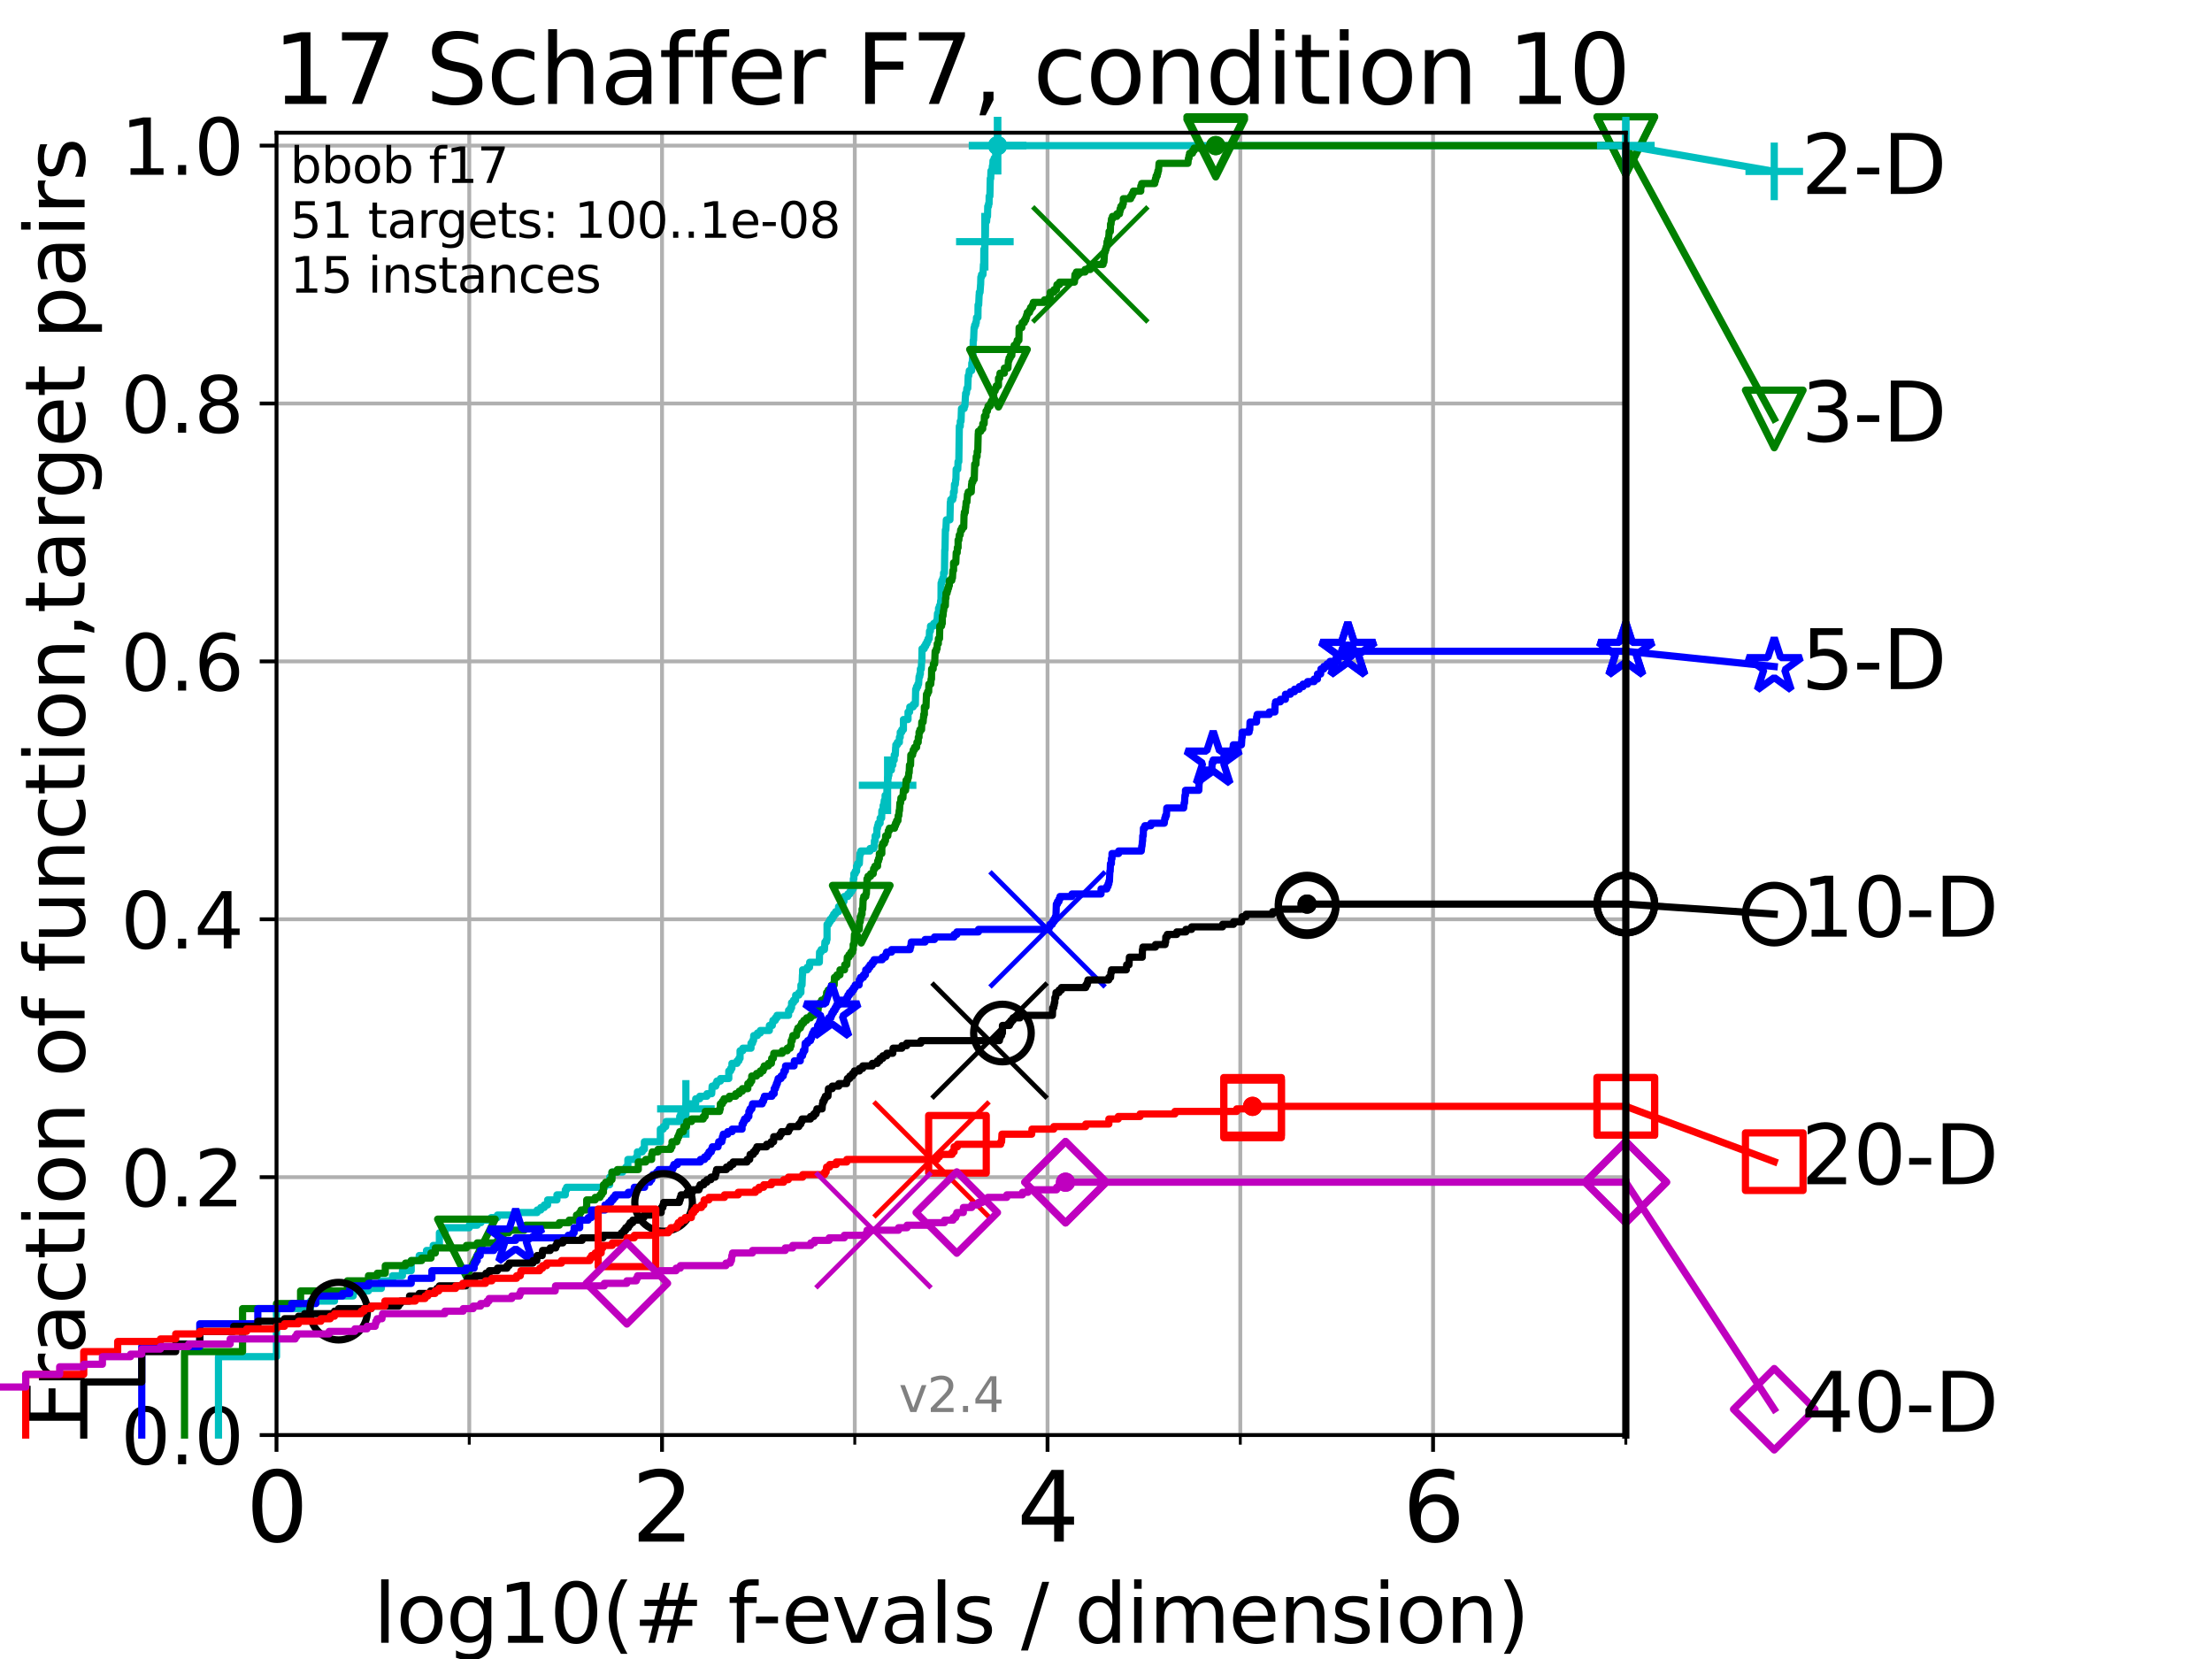 <?xml version="1.0" encoding="utf-8" standalone="no"?>
<!DOCTYPE svg PUBLIC "-//W3C//DTD SVG 1.1//EN"
  "http://www.w3.org/Graphics/SVG/1.1/DTD/svg11.dtd">
<svg height="345.6pt" version="1.1" viewBox="0 0 460.8 345.6" width="460.8pt" xmlns="http://www.w3.org/2000/svg" xmlns:xlink="http://www.w3.org/1999/xlink">
 <defs>
  <style type="text/css">*{stroke-linecap:butt;stroke-linejoin:round;}</style>
 </defs>
 <g id="figure_1">
  <g id="patch_1">
   <path d="M 0 345.6 
L 460.8 345.6 
L 460.8 0 
L 0 0 
z
" style="fill:#ffffff;"/>
  </g>
  <g id="axes_1">
   <g id="patch_2">
    <path d="M 57.6 298.944 
L 338.688 298.944 
L 338.688 27.648 
L 57.6 27.648 
z
" style="fill:#ffffff;"/>
   </g>
   <g id="matplotlib.axis_1">
    <g id="xtick_1">
     <g id="line2d_1">
      <path clip-path="url(#p644a179899)" d="M 57.6 298.944 
L 57.6 27.648 
" style="fill:none;stroke:#b0b0b0;stroke-linecap:square;stroke-width:0.8;"/>
     </g>
     <g id="line2d_2">
      <defs>
       <path d="M 0 0 
L 0 3.5 
" id="m5759d2342a" style="stroke:#000000;stroke-width:0.8;"/>
      </defs>
      <g>
       <use style="stroke:#000000;stroke-width:0.8;" x="57.6" xlink:href="#m5759d2342a" y="298.944"/>
      </g>
     </g>
     <g id="text_1">
      <!-- 0 -->
      <g transform="translate(51.237 321.141)scale(0.2 -0.2)">
       <defs>
        <path d="M 2034 4250 
Q 1547 4250 1301 3770 
Q 1056 3291 1056 2328 
Q 1056 1369 1301 889 
Q 1547 409 2034 409 
Q 2525 409 2770 889 
Q 3016 1369 3016 2328 
Q 3016 3291 2770 3770 
Q 2525 4250 2034 4250 
z
M 2034 4750 
Q 2819 4750 3233 4129 
Q 3647 3509 3647 2328 
Q 3647 1150 3233 529 
Q 2819 -91 2034 -91 
Q 1250 -91 836 529 
Q 422 1150 422 2328 
Q 422 3509 836 4129 
Q 1250 4750 2034 4750 
z
" id="DejaVuSans-30" transform="scale(0.016)"/>
       </defs>
       <use xlink:href="#DejaVuSans-30"/>
      </g>
     </g>
    </g>
    <g id="xtick_2">
     <g id="line2d_3">
      <path clip-path="url(#p644a179899)" d="M 137.911 298.944 
L 137.911 27.648 
" style="fill:none;stroke:#b0b0b0;stroke-linecap:square;stroke-width:0.8;"/>
     </g>
     <g id="line2d_4">
      <g>
       <use style="stroke:#000000;stroke-width:0.8;" x="137.911" xlink:href="#m5759d2342a" y="298.944"/>
      </g>
     </g>
     <g id="text_2">
      <!-- 2 -->
      <g transform="translate(131.548 321.141)scale(0.2 -0.2)">
       <defs>
        <path d="M 1228 531 
L 3431 531 
L 3431 0 
L 469 0 
L 469 531 
Q 828 903 1448 1529 
Q 2069 2156 2228 2338 
Q 2531 2678 2651 2914 
Q 2772 3150 2772 3378 
Q 2772 3750 2511 3984 
Q 2250 4219 1831 4219 
Q 1534 4219 1204 4116 
Q 875 4013 500 3803 
L 500 4441 
Q 881 4594 1212 4672 
Q 1544 4750 1819 4750 
Q 2544 4750 2975 4387 
Q 3406 4025 3406 3419 
Q 3406 3131 3298 2873 
Q 3191 2616 2906 2266 
Q 2828 2175 2409 1742 
Q 1991 1309 1228 531 
z
" id="DejaVuSans-32" transform="scale(0.016)"/>
       </defs>
       <use xlink:href="#DejaVuSans-32"/>
      </g>
     </g>
    </g>
    <g id="xtick_3">
     <g id="line2d_5">
      <path clip-path="url(#p644a179899)" d="M 218.222 298.944 
L 218.222 27.648 
" style="fill:none;stroke:#b0b0b0;stroke-linecap:square;stroke-width:0.8;"/>
     </g>
     <g id="line2d_6">
      <g>
       <use style="stroke:#000000;stroke-width:0.8;" x="218.222" xlink:href="#m5759d2342a" y="298.944"/>
      </g>
     </g>
     <g id="text_3">
      <!-- 4 -->
      <g transform="translate(211.859 321.141)scale(0.2 -0.2)">
       <defs>
        <path d="M 2419 4116 
L 825 1625 
L 2419 1625 
L 2419 4116 
z
M 2253 4666 
L 3047 4666 
L 3047 1625 
L 3713 1625 
L 3713 1100 
L 3047 1100 
L 3047 0 
L 2419 0 
L 2419 1100 
L 313 1100 
L 313 1709 
L 2253 4666 
z
" id="DejaVuSans-34" transform="scale(0.016)"/>
       </defs>
       <use xlink:href="#DejaVuSans-34"/>
      </g>
     </g>
    </g>
    <g id="xtick_4">
     <g id="line2d_7">
      <path clip-path="url(#p644a179899)" d="M 298.533 298.944 
L 298.533 27.648 
" style="fill:none;stroke:#b0b0b0;stroke-linecap:square;stroke-width:0.8;"/>
     </g>
     <g id="line2d_8">
      <g>
       <use style="stroke:#000000;stroke-width:0.8;" x="298.533" xlink:href="#m5759d2342a" y="298.944"/>
      </g>
     </g>
     <g id="text_4">
      <!-- 6 -->
      <g transform="translate(292.17 321.141)scale(0.2 -0.2)">
       <defs>
        <path d="M 2113 2584 
Q 1688 2584 1439 2293 
Q 1191 2003 1191 1497 
Q 1191 994 1439 701 
Q 1688 409 2113 409 
Q 2538 409 2786 701 
Q 3034 994 3034 1497 
Q 3034 2003 2786 2293 
Q 2538 2584 2113 2584 
z
M 3366 4563 
L 3366 3988 
Q 3128 4100 2886 4159 
Q 2644 4219 2406 4219 
Q 1781 4219 1451 3797 
Q 1122 3375 1075 2522 
Q 1259 2794 1537 2939 
Q 1816 3084 2150 3084 
Q 2853 3084 3261 2657 
Q 3669 2231 3669 1497 
Q 3669 778 3244 343 
Q 2819 -91 2113 -91 
Q 1303 -91 875 529 
Q 447 1150 447 2328 
Q 447 3434 972 4092 
Q 1497 4750 2381 4750 
Q 2619 4750 2861 4703 
Q 3103 4656 3366 4563 
z
" id="DejaVuSans-36" transform="scale(0.016)"/>
       </defs>
       <use xlink:href="#DejaVuSans-36"/>
      </g>
     </g>
    </g>
    <g id="xtick_5">
     <g id="line2d_9">
      <path clip-path="url(#p644a179899)" d="M 97.755 298.944 
L 97.755 27.648 
" style="fill:none;stroke:#b0b0b0;stroke-linecap:square;stroke-width:0.8;"/>
     </g>
     <g id="line2d_10">
      <defs>
       <path d="M 0 0 
L 0 2 
" id="m50df04940f" style="stroke:#000000;stroke-width:0.6;"/>
      </defs>
      <g>
       <use style="stroke:#000000;stroke-width:0.6;" x="97.755" xlink:href="#m50df04940f" y="298.944"/>
      </g>
     </g>
    </g>
    <g id="xtick_6">
     <g id="line2d_11">
      <path clip-path="url(#p644a179899)" d="M 178.066 298.944 
L 178.066 27.648 
" style="fill:none;stroke:#b0b0b0;stroke-linecap:square;stroke-width:0.8;"/>
     </g>
     <g id="line2d_12">
      <g>
       <use style="stroke:#000000;stroke-width:0.6;" x="178.066" xlink:href="#m50df04940f" y="298.944"/>
      </g>
     </g>
    </g>
    <g id="xtick_7">
     <g id="line2d_13">
      <path clip-path="url(#p644a179899)" d="M 258.377 298.944 
L 258.377 27.648 
" style="fill:none;stroke:#b0b0b0;stroke-linecap:square;stroke-width:0.8;"/>
     </g>
     <g id="line2d_14">
      <g>
       <use style="stroke:#000000;stroke-width:0.6;" x="258.377" xlink:href="#m50df04940f" y="298.944"/>
      </g>
     </g>
    </g>
    <g id="xtick_8">
     <g id="line2d_15">
      <path clip-path="url(#p644a179899)" d="M 338.688 298.944 
L 338.688 27.648 
" style="fill:none;stroke:#b0b0b0;stroke-linecap:square;stroke-width:0.8;"/>
     </g>
     <g id="line2d_16">
      <g>
       <use style="stroke:#000000;stroke-width:0.6;" x="338.688" xlink:href="#m50df04940f" y="298.944"/>
      </g>
     </g>
    </g>
    <g id="text_5">
     <!-- log10(# f-evals / dimension) -->
     <g transform="translate(77.764 342.218)scale(0.17 -0.17)">
      <defs>
       <path d="M 603 4863 
L 1178 4863 
L 1178 0 
L 603 0 
L 603 4863 
z
" id="DejaVuSans-6c" transform="scale(0.016)"/>
       <path d="M 1959 3097 
Q 1497 3097 1228 2736 
Q 959 2375 959 1747 
Q 959 1119 1226 758 
Q 1494 397 1959 397 
Q 2419 397 2687 759 
Q 2956 1122 2956 1747 
Q 2956 2369 2687 2733 
Q 2419 3097 1959 3097 
z
M 1959 3584 
Q 2709 3584 3137 3096 
Q 3566 2609 3566 1747 
Q 3566 888 3137 398 
Q 2709 -91 1959 -91 
Q 1206 -91 779 398 
Q 353 888 353 1747 
Q 353 2609 779 3096 
Q 1206 3584 1959 3584 
z
" id="DejaVuSans-6f" transform="scale(0.016)"/>
       <path d="M 2906 1791 
Q 2906 2416 2648 2759 
Q 2391 3103 1925 3103 
Q 1463 3103 1205 2759 
Q 947 2416 947 1791 
Q 947 1169 1205 825 
Q 1463 481 1925 481 
Q 2391 481 2648 825 
Q 2906 1169 2906 1791 
z
M 3481 434 
Q 3481 -459 3084 -895 
Q 2688 -1331 1869 -1331 
Q 1566 -1331 1297 -1286 
Q 1028 -1241 775 -1147 
L 775 -588 
Q 1028 -725 1275 -790 
Q 1522 -856 1778 -856 
Q 2344 -856 2625 -561 
Q 2906 -266 2906 331 
L 2906 616 
Q 2728 306 2450 153 
Q 2172 0 1784 0 
Q 1141 0 747 490 
Q 353 981 353 1791 
Q 353 2603 747 3093 
Q 1141 3584 1784 3584 
Q 2172 3584 2450 3431 
Q 2728 3278 2906 2969 
L 2906 3500 
L 3481 3500 
L 3481 434 
z
" id="DejaVuSans-67" transform="scale(0.016)"/>
       <path d="M 794 531 
L 1825 531 
L 1825 4091 
L 703 3866 
L 703 4441 
L 1819 4666 
L 2450 4666 
L 2450 531 
L 3481 531 
L 3481 0 
L 794 0 
L 794 531 
z
" id="DejaVuSans-31" transform="scale(0.016)"/>
       <path d="M 1984 4856 
Q 1566 4138 1362 3434 
Q 1159 2731 1159 2009 
Q 1159 1288 1364 580 
Q 1569 -128 1984 -844 
L 1484 -844 
Q 1016 -109 783 600 
Q 550 1309 550 2009 
Q 550 2706 781 3412 
Q 1013 4119 1484 4856 
L 1984 4856 
z
" id="DejaVuSans-28" transform="scale(0.016)"/>
       <path d="M 3272 2816 
L 2363 2816 
L 2100 1772 
L 3016 1772 
L 3272 2816 
z
M 2803 4594 
L 2478 3297 
L 3391 3297 
L 3719 4594 
L 4219 4594 
L 3897 3297 
L 4872 3297 
L 4872 2816 
L 3775 2816 
L 3519 1772 
L 4513 1772 
L 4513 1294 
L 3397 1294 
L 3072 0 
L 2572 0 
L 2894 1294 
L 1978 1294 
L 1656 0 
L 1153 0 
L 1478 1294 
L 494 1294 
L 494 1772 
L 1594 1772 
L 1856 2816 
L 850 2816 
L 850 3297 
L 1978 3297 
L 2297 4594 
L 2803 4594 
z
" id="DejaVuSans-23" transform="scale(0.016)"/>
       <path id="DejaVuSans-20" transform="scale(0.016)"/>
       <path d="M 2375 4863 
L 2375 4384 
L 1825 4384 
Q 1516 4384 1395 4259 
Q 1275 4134 1275 3809 
L 1275 3500 
L 2222 3500 
L 2222 3053 
L 1275 3053 
L 1275 0 
L 697 0 
L 697 3053 
L 147 3053 
L 147 3500 
L 697 3500 
L 697 3744 
Q 697 4328 969 4595 
Q 1241 4863 1831 4863 
L 2375 4863 
z
" id="DejaVuSans-66" transform="scale(0.016)"/>
       <path d="M 313 2009 
L 1997 2009 
L 1997 1497 
L 313 1497 
L 313 2009 
z
" id="DejaVuSans-2d" transform="scale(0.016)"/>
       <path d="M 3597 1894 
L 3597 1613 
L 953 1613 
Q 991 1019 1311 708 
Q 1631 397 2203 397 
Q 2534 397 2845 478 
Q 3156 559 3463 722 
L 3463 178 
Q 3153 47 2828 -22 
Q 2503 -91 2169 -91 
Q 1331 -91 842 396 
Q 353 884 353 1716 
Q 353 2575 817 3079 
Q 1281 3584 2069 3584 
Q 2775 3584 3186 3129 
Q 3597 2675 3597 1894 
z
M 3022 2063 
Q 3016 2534 2758 2815 
Q 2500 3097 2075 3097 
Q 1594 3097 1305 2825 
Q 1016 2553 972 2059 
L 3022 2063 
z
" id="DejaVuSans-65" transform="scale(0.016)"/>
       <path d="M 191 3500 
L 800 3500 
L 1894 563 
L 2988 3500 
L 3597 3500 
L 2284 0 
L 1503 0 
L 191 3500 
z
" id="DejaVuSans-76" transform="scale(0.016)"/>
       <path d="M 2194 1759 
Q 1497 1759 1228 1600 
Q 959 1441 959 1056 
Q 959 750 1161 570 
Q 1363 391 1709 391 
Q 2188 391 2477 730 
Q 2766 1069 2766 1631 
L 2766 1759 
L 2194 1759 
z
M 3341 1997 
L 3341 0 
L 2766 0 
L 2766 531 
Q 2569 213 2275 61 
Q 1981 -91 1556 -91 
Q 1019 -91 701 211 
Q 384 513 384 1019 
Q 384 1609 779 1909 
Q 1175 2209 1959 2209 
L 2766 2209 
L 2766 2266 
Q 2766 2663 2505 2880 
Q 2244 3097 1772 3097 
Q 1472 3097 1187 3025 
Q 903 2953 641 2809 
L 641 3341 
Q 956 3463 1253 3523 
Q 1550 3584 1831 3584 
Q 2591 3584 2966 3190 
Q 3341 2797 3341 1997 
z
" id="DejaVuSans-61" transform="scale(0.016)"/>
       <path d="M 2834 3397 
L 2834 2853 
Q 2591 2978 2328 3040 
Q 2066 3103 1784 3103 
Q 1356 3103 1142 2972 
Q 928 2841 928 2578 
Q 928 2378 1081 2264 
Q 1234 2150 1697 2047 
L 1894 2003 
Q 2506 1872 2764 1633 
Q 3022 1394 3022 966 
Q 3022 478 2636 193 
Q 2250 -91 1575 -91 
Q 1294 -91 989 -36 
Q 684 19 347 128 
L 347 722 
Q 666 556 975 473 
Q 1284 391 1588 391 
Q 1994 391 2212 530 
Q 2431 669 2431 922 
Q 2431 1156 2273 1281 
Q 2116 1406 1581 1522 
L 1381 1569 
Q 847 1681 609 1914 
Q 372 2147 372 2553 
Q 372 3047 722 3315 
Q 1072 3584 1716 3584 
Q 2034 3584 2315 3537 
Q 2597 3491 2834 3397 
z
" id="DejaVuSans-73" transform="scale(0.016)"/>
       <path d="M 1625 4666 
L 2156 4666 
L 531 -594 
L 0 -594 
L 1625 4666 
z
" id="DejaVuSans-2f" transform="scale(0.016)"/>
       <path d="M 2906 2969 
L 2906 4863 
L 3481 4863 
L 3481 0 
L 2906 0 
L 2906 525 
Q 2725 213 2448 61 
Q 2172 -91 1784 -91 
Q 1150 -91 751 415 
Q 353 922 353 1747 
Q 353 2572 751 3078 
Q 1150 3584 1784 3584 
Q 2172 3584 2448 3432 
Q 2725 3281 2906 2969 
z
M 947 1747 
Q 947 1113 1208 752 
Q 1469 391 1925 391 
Q 2381 391 2643 752 
Q 2906 1113 2906 1747 
Q 2906 2381 2643 2742 
Q 2381 3103 1925 3103 
Q 1469 3103 1208 2742 
Q 947 2381 947 1747 
z
" id="DejaVuSans-64" transform="scale(0.016)"/>
       <path d="M 603 3500 
L 1178 3500 
L 1178 0 
L 603 0 
L 603 3500 
z
M 603 4863 
L 1178 4863 
L 1178 4134 
L 603 4134 
L 603 4863 
z
" id="DejaVuSans-69" transform="scale(0.016)"/>
       <path d="M 3328 2828 
Q 3544 3216 3844 3400 
Q 4144 3584 4550 3584 
Q 5097 3584 5394 3201 
Q 5691 2819 5691 2113 
L 5691 0 
L 5113 0 
L 5113 2094 
Q 5113 2597 4934 2840 
Q 4756 3084 4391 3084 
Q 3944 3084 3684 2787 
Q 3425 2491 3425 1978 
L 3425 0 
L 2847 0 
L 2847 2094 
Q 2847 2600 2669 2842 
Q 2491 3084 2119 3084 
Q 1678 3084 1418 2786 
Q 1159 2488 1159 1978 
L 1159 0 
L 581 0 
L 581 3500 
L 1159 3500 
L 1159 2956 
Q 1356 3278 1631 3431 
Q 1906 3584 2284 3584 
Q 2666 3584 2933 3390 
Q 3200 3197 3328 2828 
z
" id="DejaVuSans-6d" transform="scale(0.016)"/>
       <path d="M 3513 2113 
L 3513 0 
L 2938 0 
L 2938 2094 
Q 2938 2591 2744 2837 
Q 2550 3084 2163 3084 
Q 1697 3084 1428 2787 
Q 1159 2491 1159 1978 
L 1159 0 
L 581 0 
L 581 3500 
L 1159 3500 
L 1159 2956 
Q 1366 3272 1645 3428 
Q 1925 3584 2291 3584 
Q 2894 3584 3203 3211 
Q 3513 2838 3513 2113 
z
" id="DejaVuSans-6e" transform="scale(0.016)"/>
       <path d="M 513 4856 
L 1013 4856 
Q 1481 4119 1714 3412 
Q 1947 2706 1947 2009 
Q 1947 1309 1714 600 
Q 1481 -109 1013 -844 
L 513 -844 
Q 928 -128 1133 580 
Q 1338 1288 1338 2009 
Q 1338 2731 1133 3434 
Q 928 4138 513 4856 
z
" id="DejaVuSans-29" transform="scale(0.016)"/>
      </defs>
      <use xlink:href="#DejaVuSans-6c"/>
      <use x="27.783" xlink:href="#DejaVuSans-6f"/>
      <use x="88.965" xlink:href="#DejaVuSans-67"/>
      <use x="152.441" xlink:href="#DejaVuSans-31"/>
      <use x="216.064" xlink:href="#DejaVuSans-30"/>
      <use x="279.688" xlink:href="#DejaVuSans-28"/>
      <use x="318.701" xlink:href="#DejaVuSans-23"/>
      <use x="402.49" xlink:href="#DejaVuSans-20"/>
      <use x="434.277" xlink:href="#DejaVuSans-66"/>
      <use x="463.982" xlink:href="#DejaVuSans-2d"/>
      <use x="500.066" xlink:href="#DejaVuSans-65"/>
      <use x="561.59" xlink:href="#DejaVuSans-76"/>
      <use x="620.77" xlink:href="#DejaVuSans-61"/>
      <use x="682.049" xlink:href="#DejaVuSans-6c"/>
      <use x="709.832" xlink:href="#DejaVuSans-73"/>
      <use x="761.932" xlink:href="#DejaVuSans-20"/>
      <use x="793.719" xlink:href="#DejaVuSans-2f"/>
      <use x="827.41" xlink:href="#DejaVuSans-20"/>
      <use x="859.197" xlink:href="#DejaVuSans-64"/>
      <use x="922.674" xlink:href="#DejaVuSans-69"/>
      <use x="950.457" xlink:href="#DejaVuSans-6d"/>
      <use x="1047.869" xlink:href="#DejaVuSans-65"/>
      <use x="1109.393" xlink:href="#DejaVuSans-6e"/>
      <use x="1172.771" xlink:href="#DejaVuSans-73"/>
      <use x="1224.871" xlink:href="#DejaVuSans-69"/>
      <use x="1252.654" xlink:href="#DejaVuSans-6f"/>
      <use x="1313.836" xlink:href="#DejaVuSans-6e"/>
      <use x="1377.215" xlink:href="#DejaVuSans-29"/>
     </g>
    </g>
   </g>
   <g id="matplotlib.axis_2">
    <g id="ytick_1">
     <g id="line2d_17">
      <path clip-path="url(#p644a179899)" d="M 57.6 298.944 
L 338.688 298.944 
" style="fill:none;stroke:#b0b0b0;stroke-linecap:square;stroke-width:0.8;"/>
     </g>
     <g id="line2d_18">
      <defs>
       <path d="M 0 0 
L -3.5 0 
" id="meabba3e450" style="stroke:#000000;stroke-width:0.8;"/>
      </defs>
      <g>
       <use style="stroke:#000000;stroke-width:0.8;" x="57.6" xlink:href="#meabba3e450" y="298.944"/>
      </g>
     </g>
     <g id="text_6">
      <!-- 0.0 -->
      <g transform="translate(25.155 305.023)scale(0.16 -0.16)">
       <defs>
        <path d="M 684 794 
L 1344 794 
L 1344 0 
L 684 0 
L 684 794 
z
" id="DejaVuSans-2e" transform="scale(0.016)"/>
       </defs>
       <use xlink:href="#DejaVuSans-30"/>
       <use x="63.623" xlink:href="#DejaVuSans-2e"/>
       <use x="95.41" xlink:href="#DejaVuSans-30"/>
      </g>
     </g>
    </g>
    <g id="ytick_2">
     <g id="line2d_19">
      <path clip-path="url(#p644a179899)" d="M 57.6 245.222 
L 338.688 245.222 
" style="fill:none;stroke:#b0b0b0;stroke-linecap:square;stroke-width:0.8;"/>
     </g>
     <g id="line2d_20">
      <g>
       <use style="stroke:#000000;stroke-width:0.8;" x="57.6" xlink:href="#meabba3e450" y="245.222"/>
      </g>
     </g>
     <g id="text_7">
      <!-- 0.2 -->
      <g transform="translate(25.155 251.301)scale(0.16 -0.16)">
       <use xlink:href="#DejaVuSans-30"/>
       <use x="63.623" xlink:href="#DejaVuSans-2e"/>
       <use x="95.41" xlink:href="#DejaVuSans-32"/>
      </g>
     </g>
    </g>
    <g id="ytick_3">
     <g id="line2d_21">
      <path clip-path="url(#p644a179899)" d="M 57.6 191.5 
L 338.688 191.5 
" style="fill:none;stroke:#b0b0b0;stroke-linecap:square;stroke-width:0.8;"/>
     </g>
     <g id="line2d_22">
      <g>
       <use style="stroke:#000000;stroke-width:0.8;" x="57.6" xlink:href="#meabba3e450" y="191.5"/>
      </g>
     </g>
     <g id="text_8">
      <!-- 0.4 -->
      <g transform="translate(25.155 197.579)scale(0.16 -0.16)">
       <use xlink:href="#DejaVuSans-30"/>
       <use x="63.623" xlink:href="#DejaVuSans-2e"/>
       <use x="95.41" xlink:href="#DejaVuSans-34"/>
      </g>
     </g>
    </g>
    <g id="ytick_4">
     <g id="line2d_23">
      <path clip-path="url(#p644a179899)" d="M 57.6 137.778 
L 338.688 137.778 
" style="fill:none;stroke:#b0b0b0;stroke-linecap:square;stroke-width:0.8;"/>
     </g>
     <g id="line2d_24">
      <g>
       <use style="stroke:#000000;stroke-width:0.8;" x="57.6" xlink:href="#meabba3e450" y="137.778"/>
      </g>
     </g>
     <g id="text_9">
      <!-- 0.6 -->
      <g transform="translate(25.155 143.857)scale(0.16 -0.16)">
       <use xlink:href="#DejaVuSans-30"/>
       <use x="63.623" xlink:href="#DejaVuSans-2e"/>
       <use x="95.41" xlink:href="#DejaVuSans-36"/>
      </g>
     </g>
    </g>
    <g id="ytick_5">
     <g id="line2d_25">
      <path clip-path="url(#p644a179899)" d="M 57.6 84.056 
L 338.688 84.056 
" style="fill:none;stroke:#b0b0b0;stroke-linecap:square;stroke-width:0.8;"/>
     </g>
     <g id="line2d_26">
      <g>
       <use style="stroke:#000000;stroke-width:0.8;" x="57.6" xlink:href="#meabba3e450" y="84.056"/>
      </g>
     </g>
     <g id="text_10">
      <!-- 0.8 -->
      <g transform="translate(25.155 90.135)scale(0.16 -0.16)">
       <defs>
        <path d="M 2034 2216 
Q 1584 2216 1326 1975 
Q 1069 1734 1069 1313 
Q 1069 891 1326 650 
Q 1584 409 2034 409 
Q 2484 409 2743 651 
Q 3003 894 3003 1313 
Q 3003 1734 2745 1975 
Q 2488 2216 2034 2216 
z
M 1403 2484 
Q 997 2584 770 2862 
Q 544 3141 544 3541 
Q 544 4100 942 4425 
Q 1341 4750 2034 4750 
Q 2731 4750 3128 4425 
Q 3525 4100 3525 3541 
Q 3525 3141 3298 2862 
Q 3072 2584 2669 2484 
Q 3125 2378 3379 2068 
Q 3634 1759 3634 1313 
Q 3634 634 3220 271 
Q 2806 -91 2034 -91 
Q 1263 -91 848 271 
Q 434 634 434 1313 
Q 434 1759 690 2068 
Q 947 2378 1403 2484 
z
M 1172 3481 
Q 1172 3119 1398 2916 
Q 1625 2713 2034 2713 
Q 2441 2713 2670 2916 
Q 2900 3119 2900 3481 
Q 2900 3844 2670 4047 
Q 2441 4250 2034 4250 
Q 1625 4250 1398 4047 
Q 1172 3844 1172 3481 
z
" id="DejaVuSans-38" transform="scale(0.016)"/>
       </defs>
       <use xlink:href="#DejaVuSans-30"/>
       <use x="63.623" xlink:href="#DejaVuSans-2e"/>
       <use x="95.41" xlink:href="#DejaVuSans-38"/>
      </g>
     </g>
    </g>
    <g id="ytick_6">
     <g id="line2d_27">
      <path clip-path="url(#p644a179899)" d="M 57.6 30.334 
L 338.688 30.334 
" style="fill:none;stroke:#b0b0b0;stroke-linecap:square;stroke-width:0.8;"/>
     </g>
     <g id="line2d_28">
      <g>
       <use style="stroke:#000000;stroke-width:0.8;" x="57.6" xlink:href="#meabba3e450" y="30.334"/>
      </g>
     </g>
     <g id="text_11">
      <!-- 1.0 -->
      <g transform="translate(25.155 36.413)scale(0.16 -0.16)">
       <use xlink:href="#DejaVuSans-31"/>
       <use x="63.623" xlink:href="#DejaVuSans-2e"/>
       <use x="95.41" xlink:href="#DejaVuSans-30"/>
      </g>
     </g>
    </g>
    <g id="text_12">
     <!-- Fraction of function,target pairs -->
     <g transform="translate(17.62 297.681)rotate(-90)scale(0.17 -0.17)">
      <defs>
       <path d="M 628 4666 
L 3309 4666 
L 3309 4134 
L 1259 4134 
L 1259 2759 
L 3109 2759 
L 3109 2228 
L 1259 2228 
L 1259 0 
L 628 0 
L 628 4666 
z
" id="DejaVuSans-46" transform="scale(0.016)"/>
       <path d="M 2631 2963 
Q 2534 3019 2420 3045 
Q 2306 3072 2169 3072 
Q 1681 3072 1420 2755 
Q 1159 2438 1159 1844 
L 1159 0 
L 581 0 
L 581 3500 
L 1159 3500 
L 1159 2956 
Q 1341 3275 1631 3429 
Q 1922 3584 2338 3584 
Q 2397 3584 2469 3576 
Q 2541 3569 2628 3553 
L 2631 2963 
z
" id="DejaVuSans-72" transform="scale(0.016)"/>
       <path d="M 3122 3366 
L 3122 2828 
Q 2878 2963 2633 3030 
Q 2388 3097 2138 3097 
Q 1578 3097 1268 2742 
Q 959 2388 959 1747 
Q 959 1106 1268 751 
Q 1578 397 2138 397 
Q 2388 397 2633 464 
Q 2878 531 3122 666 
L 3122 134 
Q 2881 22 2623 -34 
Q 2366 -91 2075 -91 
Q 1284 -91 818 406 
Q 353 903 353 1747 
Q 353 2603 823 3093 
Q 1294 3584 2113 3584 
Q 2378 3584 2631 3529 
Q 2884 3475 3122 3366 
z
" id="DejaVuSans-63" transform="scale(0.016)"/>
       <path d="M 1172 4494 
L 1172 3500 
L 2356 3500 
L 2356 3053 
L 1172 3053 
L 1172 1153 
Q 1172 725 1289 603 
Q 1406 481 1766 481 
L 2356 481 
L 2356 0 
L 1766 0 
Q 1100 0 847 248 
Q 594 497 594 1153 
L 594 3053 
L 172 3053 
L 172 3500 
L 594 3500 
L 594 4494 
L 1172 4494 
z
" id="DejaVuSans-74" transform="scale(0.016)"/>
       <path d="M 544 1381 
L 544 3500 
L 1119 3500 
L 1119 1403 
Q 1119 906 1312 657 
Q 1506 409 1894 409 
Q 2359 409 2629 706 
Q 2900 1003 2900 1516 
L 2900 3500 
L 3475 3500 
L 3475 0 
L 2900 0 
L 2900 538 
Q 2691 219 2414 64 
Q 2138 -91 1772 -91 
Q 1169 -91 856 284 
Q 544 659 544 1381 
z
M 1991 3584 
L 1991 3584 
z
" id="DejaVuSans-75" transform="scale(0.016)"/>
       <path d="M 750 794 
L 1409 794 
L 1409 256 
L 897 -744 
L 494 -744 
L 750 256 
L 750 794 
z
" id="DejaVuSans-2c" transform="scale(0.016)"/>
       <path d="M 1159 525 
L 1159 -1331 
L 581 -1331 
L 581 3500 
L 1159 3500 
L 1159 2969 
Q 1341 3281 1617 3432 
Q 1894 3584 2278 3584 
Q 2916 3584 3314 3078 
Q 3713 2572 3713 1747 
Q 3713 922 3314 415 
Q 2916 -91 2278 -91 
Q 1894 -91 1617 61 
Q 1341 213 1159 525 
z
M 3116 1747 
Q 3116 2381 2855 2742 
Q 2594 3103 2138 3103 
Q 1681 3103 1420 2742 
Q 1159 2381 1159 1747 
Q 1159 1113 1420 752 
Q 1681 391 2138 391 
Q 2594 391 2855 752 
Q 3116 1113 3116 1747 
z
" id="DejaVuSans-70" transform="scale(0.016)"/>
      </defs>
      <use xlink:href="#DejaVuSans-46"/>
      <use x="50.27" xlink:href="#DejaVuSans-72"/>
      <use x="91.383" xlink:href="#DejaVuSans-61"/>
      <use x="152.662" xlink:href="#DejaVuSans-63"/>
      <use x="207.643" xlink:href="#DejaVuSans-74"/>
      <use x="246.852" xlink:href="#DejaVuSans-69"/>
      <use x="274.635" xlink:href="#DejaVuSans-6f"/>
      <use x="335.816" xlink:href="#DejaVuSans-6e"/>
      <use x="399.195" xlink:href="#DejaVuSans-20"/>
      <use x="430.982" xlink:href="#DejaVuSans-6f"/>
      <use x="492.164" xlink:href="#DejaVuSans-66"/>
      <use x="527.369" xlink:href="#DejaVuSans-20"/>
      <use x="559.156" xlink:href="#DejaVuSans-66"/>
      <use x="594.361" xlink:href="#DejaVuSans-75"/>
      <use x="657.74" xlink:href="#DejaVuSans-6e"/>
      <use x="721.119" xlink:href="#DejaVuSans-63"/>
      <use x="776.1" xlink:href="#DejaVuSans-74"/>
      <use x="815.309" xlink:href="#DejaVuSans-69"/>
      <use x="843.092" xlink:href="#DejaVuSans-6f"/>
      <use x="904.273" xlink:href="#DejaVuSans-6e"/>
      <use x="967.652" xlink:href="#DejaVuSans-2c"/>
      <use x="999.439" xlink:href="#DejaVuSans-74"/>
      <use x="1038.648" xlink:href="#DejaVuSans-61"/>
      <use x="1099.928" xlink:href="#DejaVuSans-72"/>
      <use x="1139.291" xlink:href="#DejaVuSans-67"/>
      <use x="1202.768" xlink:href="#DejaVuSans-65"/>
      <use x="1264.291" xlink:href="#DejaVuSans-74"/>
      <use x="1303.5" xlink:href="#DejaVuSans-20"/>
      <use x="1335.287" xlink:href="#DejaVuSans-70"/>
      <use x="1398.764" xlink:href="#DejaVuSans-61"/>
      <use x="1460.043" xlink:href="#DejaVuSans-69"/>
      <use x="1487.826" xlink:href="#DejaVuSans-72"/>
      <use x="1528.939" xlink:href="#DejaVuSans-73"/>
     </g>
    </g>
   </g>
   <g id="line2d_29">
    <defs>
     <path d="M 0 1.5 
C 0.398 1.5 0.779 1.342 1.061 1.061 
C 1.342 0.779 1.5 0.398 1.5 0 
C 1.5 -0.398 1.342 -0.779 1.061 -1.061 
C 0.779 -1.342 0.398 -1.5 0 -1.5 
C -0.398 -1.5 -0.779 -1.342 -1.061 -1.061 
C -1.342 -0.779 -1.5 -0.398 -1.5 0 
C -1.5 0.398 -1.342 0.779 -1.061 1.061 
C -0.779 1.342 -0.398 1.5 0 1.5 
z
" id="m9ac9b5c3f0" style="stroke:#00bfbf;"/>
    </defs>
    <g>
     <use style="fill:#00bfbf;stroke:#00bfbf;" x="207.816" xlink:href="#m9ac9b5c3f0" y="30.334"/>
     <use style="fill:#00bfbf;stroke:#00bfbf;" x="207.816" xlink:href="#m9ac9b5c3f0" y="30.334"/>
    </g>
   </g>
   <g id="line2d_30">
    <path d="M 45.512 298.944 
L 45.512 282.617 
L 57.6 282.617 
L 57.6 272.61 
L 64.671 272.61 
L 64.671 271.03 
L 69.688 271.03 
L 69.688 269.976 
L 73.579 269.976 
L 73.579 268.923 
L 76.759 268.923 
L 76.759 268.396 
L 79.447 268.396 
L 79.447 266.816 
L 81.776 266.816 
L 81.776 265.763 
L 83.83 265.763 
L 83.83 264.709 
L 85.667 264.709 
L 85.667 262.603 
L 87.33 262.603 
L 87.33 261.549 
L 88.847 261.549 
L 88.847 260.496 
L 90.243 260.496 
L 90.243 259.443 
L 91.535 259.443 
L 91.535 256.809 
L 92.738 256.809 
L 92.738 255.756 
L 97.755 255.756 
L 97.755 255.229 
L 99.418 255.229 
L 99.418 254.702 
L 100.193 254.702 
L 100.193 254.176 
L 102.331 254.176 
L 102.331 253.649 
L 103.623 253.649 
L 103.623 253.122 
L 107.515 253.122 
L 107.515 252.596 
L 111.897 252.596 
L 111.897 252.069 
L 112.656 252.069 
L 112.656 251.542 
L 113.383 251.542 
L 113.383 251.016 
L 114.08 251.016 
L 114.08 249.962 
L 116.02 249.962 
L 116.02 248.909 
L 117.765 248.909 
L 117.765 247.855 
L 118.04 247.855 
L 118.04 247.329 
L 125.996 247.329 
L 125.996 246.802 
L 127.003 246.802 
L 127.003 245.222 
L 127.485 245.222 
L 127.485 244.169 
L 129.714 244.169 
L 129.714 243.642 
L 130.398 243.642 
L 130.398 243.115 
L 130.796 243.115 
L 130.796 241.535 
L 132.542 241.535 
L 132.542 241.009 
L 132.777 241.009 
L 132.777 239.955 
L 133.8 239.955 
L 133.8 239.428 
L 134.236 239.428 
L 134.236 237.848 
L 137.559 237.848 
L 137.559 235.215 
L 138.171 235.215 
L 138.171 234.688 
L 138.678 234.688 
L 138.762 233.635 
L 141.592 233.635 
L 141.592 232.582 
L 141.802 232.582 
L 141.802 232.055 
L 142.486 232.055 
L 142.486 231.001 
L 142.884 231.001 
L 142.884 229.948 
L 144.924 229.948 
L 144.924 228.895 
L 145.777 228.895 
L 145.777 228.368 
L 147.267 228.368 
L 147.267 227.841 
L 148.258 227.841 
L 148.354 226.261 
L 149.104 226.261 
L 149.104 225.735 
L 149.332 225.735 
L 149.332 225.208 
L 150.086 225.208 
L 150.086 224.681 
L 151.819 224.681 
L 151.819 223.101 
L 152.207 223.101 
L 152.207 222.575 
L 152.474 222.575 
L 152.474 221.521 
L 153.538 221.521 
L 153.538 220.994 
L 153.925 220.994 
L 153.925 220.468 
L 154.167 220.468 
L 154.167 218.888 
L 154.741 218.888 
L 154.741 218.361 
L 156.449 218.361 
L 156.449 217.308 
L 156.777 217.308 
L 156.777 216.781 
L 156.982 216.781 
L 157.012 215.728 
L 157.782 215.728 
L 157.782 215.201 
L 158.385 215.201 
L 158.385 214.674 
L 160.274 214.674 
L 160.274 213.621 
L 160.891 213.621 
L 160.891 213.094 
L 161.008 213.094 
L 161.008 212.567 
L 161.511 212.567 
L 161.511 212.041 
L 161.867 212.041 
L 161.867 211.514 
L 164.276 211.514 
L 164.276 210.461 
L 164.675 210.461 
L 164.675 209.934 
L 164.899 209.934 
L 164.899 208.881 
L 165.303 208.881 
L 165.303 208.354 
L 165.732 208.354 
L 165.75 207.301 
L 166.426 207.301 
L 166.426 206.774 
L 166.846 206.774 
L 166.846 205.194 
L 167.077 205.194 
L 167.158 203.087 
L 167.191 203.087 
L 167.191 202.034 
L 168.141 202.034 
L 168.141 201.507 
L 168.642 201.507 
L 168.672 200.454 
L 170.687 200.454 
L 170.727 198.347 
L 171.056 198.347 
L 171.056 197.82 
L 171.746 197.82 
L 171.846 196.24 
L 172.167 196.24 
L 172.167 195.714 
L 172.289 195.714 
L 172.289 192.553 
L 172.638 192.553 
L 172.638 192.027 
L 172.944 192.027 
L 172.944 191.5 
L 173.372 191.5 
L 173.372 190.973 
L 173.655 190.973 
L 173.655 190.447 
L 174.065 190.447 
L 174.065 189.92 
L 174.69 189.92 
L 174.69 188.867 
L 175.212 188.867 
L 175.212 188.34 
L 175.577 188.34 
L 175.577 187.813 
L 175.807 187.813 
L 175.847 186.76 
L 176.612 186.76 
L 176.612 186.233 
L 177.052 186.233 
L 177.052 185.706 
L 177.445 185.706 
L 177.445 185.18 
L 177.75 185.18 
L 177.767 183.073 
L 177.873 183.073 
L 177.873 182.02 
L 178.162 182.02 
L 178.162 181.493 
L 178.446 181.493 
L 178.446 180.44 
L 178.632 180.44 
L 178.632 179.913 
L 179.017 179.913 
L 179.099 178.333 
L 179.132 178.333 
L 179.132 177.806 
L 179.328 177.806 
L 179.328 177.28 
L 181.246 177.28 
L 181.246 176.753 
L 182.034 176.753 
L 182.034 176.226 
L 182.152 176.226 
L 182.152 175.173 
L 182.31 175.173 
L 182.31 174.119 
L 182.655 174.119 
L 182.682 172.539 
L 182.815 172.539 
L 182.815 172.013 
L 182.961 172.013 
L 182.961 171.486 
L 183.345 171.486 
L 183.345 170.433 
L 183.658 170.433 
L 183.708 168.853 
L 183.971 168.853 
L 183.971 167.799 
L 184.095 167.799 
L 184.206 166.746 
L 184.383 166.746 
L 184.383 165.692 
L 184.743 165.692 
L 184.773 164.112 
L 184.903 164.112 
L 184.95 162.006 
L 185.056 162.006 
L 185.056 161.479 
L 185.178 161.479 
L 185.178 160.426 
L 185.692 160.426 
L 185.692 159.372 
L 185.999 159.372 
L 185.999 158.319 
L 186.285 158.319 
L 186.285 157.265 
L 186.501 157.265 
L 186.581 155.685 
L 186.619 155.685 
L 186.619 155.159 
L 186.936 155.159 
L 186.936 154.632 
L 187.361 154.632 
L 187.361 153.579 
L 187.534 153.579 
L 187.534 152.525 
L 187.855 152.525 
L 187.855 151.999 
L 188.2 151.999 
L 188.2 149.892 
L 189.158 149.892 
L 189.158 148.312 
L 189.492 148.312 
L 189.528 147.258 
L 190.233 147.258 
L 190.233 146.732 
L 190.682 146.732 
L 190.75 143.572 
L 190.926 143.572 
L 190.926 143.045 
L 191.191 143.045 
L 191.191 142.518 
L 191.359 142.518 
L 191.46 140.938 
L 191.605 140.938 
L 191.605 140.411 
L 191.729 140.411 
L 191.729 139.358 
L 191.919 139.358 
L 191.998 137.778 
L 192.037 137.778 
L 192.072 135.145 
L 192.542 135.145 
L 192.542 134.618 
L 192.84 134.618 
L 192.84 134.091 
L 193.122 134.091 
L 193.122 133.565 
L 193.337 133.565 
L 193.337 133.038 
L 193.576 133.038 
L 193.633 131.458 
L 193.825 131.458 
L 193.846 130.404 
L 194.504 130.404 
L 194.504 129.878 
L 195.052 129.878 
L 195.052 129.351 
L 195.2 129.351 
L 195.3 127.771 
L 195.513 127.771 
L 195.513 126.718 
L 195.702 126.718 
L 195.702 126.191 
L 195.872 126.191 
L 195.953 125.138 
L 196.025 125.138 
L 196.047 121.451 
L 196.196 121.451 
L 196.196 120.924 
L 196.419 120.924 
L 196.419 120.397 
L 196.568 120.397 
L 196.568 119.344 
L 196.751 119.344 
L 196.808 114.604 
L 196.864 114.604 
L 196.938 110.39 
L 197.044 110.39 
L 197.141 108.284 
L 197.892 108.284 
L 197.971 104.597 
L 198.051 104.597 
L 198.051 104.07 
L 198.489 104.07 
L 198.489 103.543 
L 198.618 103.543 
L 198.627 102.49 
L 198.787 102.49 
L 198.832 100.91 
L 199.014 100.91 
L 199.1 99.857 
L 199.142 99.857 
L 199.183 97.75 
L 199.521 97.75 
L 199.576 96.17 
L 199.741 96.17 
L 199.846 88.796 
L 200.043 88.796 
L 200.043 87.743 
L 200.203 87.743 
L 200.293 85.109 
L 200.85 85.109 
L 200.85 84.583 
L 201.009 84.583 
L 201.117 82.476 
L 201.149 82.476 
L 201.149 81.949 
L 201.318 81.949 
L 201.407 80.896 
L 201.598 80.896 
L 201.698 78.263 
L 201.825 78.263 
L 201.921 77.209 
L 202.407 77.209 
L 202.44 75.629 
L 202.532 75.629 
L 202.605 74.576 
L 202.667 74.576 
L 202.739 70.889 
L 202.813 70.889 
L 202.918 68.255 
L 203.039 68.255 
L 203.039 67.729 
L 203.25 67.729 
L 203.25 67.202 
L 203.375 67.202 
L 203.424 66.149 
L 203.719 66.149 
L 203.749 63.515 
L 203.877 63.515 
L 203.972 61.409 
L 204.005 61.409 
L 204.005 60.882 
L 204.162 60.882 
L 204.271 59.302 
L 204.285 59.302 
L 204.329 57.722 
L 204.466 57.722 
L 204.466 57.195 
L 204.77 57.195 
L 204.866 55.088 
L 204.937 55.088 
L 204.956 51.928 
L 205.143 51.928 
L 205.164 49.295 
L 205.269 49.295 
L 205.307 46.135 
L 205.53 46.135 
L 205.601 45.081 
L 205.717 45.081 
L 205.764 42.975 
L 205.927 42.975 
L 205.927 42.448 
L 206.043 42.448 
L 206.06 40.868 
L 206.214 40.868 
L 206.292 37.181 
L 206.386 37.181 
L 206.433 35.601 
L 206.648 35.601 
L 206.735 34.548 
L 206.819 34.548 
L 206.856 33.494 
L 207.099 33.494 
L 207.099 32.968 
L 207.427 32.968 
L 207.427 31.914 
L 207.641 31.914 
L 207.641 31.387 
L 207.753 31.387 
L 207.816 30.334 
L 338.688 30.334 
L 338.688 30.334 
" style="fill:none;stroke:#00bfbf;stroke-linecap:square;stroke-width:1.5;"/>
   </g>
   <g id="line2d_31">
    <defs>
     <path d="M -6 0 
L 6 0 
M 0 6 
L 0 -6 
" id="me38c753228" style="stroke:#00bfbf;stroke-width:1.5;"/>
    </defs>
    <g>
     <use style="fill-opacity:0;stroke:#00bfbf;stroke-width:1.5;" x="142.884" xlink:href="#me38c753228" y="231.001"/>
     <use style="fill-opacity:0;stroke:#00bfbf;stroke-width:1.5;" x="184.903" xlink:href="#me38c753228" y="163.586"/>
     <use style="fill-opacity:0;stroke:#00bfbf;stroke-width:1.5;" x="205.164" xlink:href="#me38c753228" y="50.348"/>
     <use style="fill-opacity:0;stroke:#00bfbf;stroke-width:1.5;" x="207.816" xlink:href="#me38c753228" y="30.334"/>
     <use style="fill-opacity:0;stroke:#00bfbf;stroke-width:1.5;" x="207.816" xlink:href="#me38c753228" y="30.334"/>
     <use style="fill-opacity:0;stroke:#00bfbf;stroke-width:1.5;" x="338.688" xlink:href="#me38c753228" y="30.334"/>
    </g>
   </g>
   <g id="line2d_32">
    <path style="fill:none;stroke:#00bfbf;stroke-linecap:square;stroke-width:1.5;"/>
    <g/>
   </g>
   <g id="line2d_33">
    <defs>
     <path d="M 0 1.5 
C 0.398 1.5 0.779 1.342 1.061 1.061 
C 1.342 0.779 1.5 0.398 1.5 0 
C 1.5 -0.398 1.342 -0.779 1.061 -1.061 
C 0.779 -1.342 0.398 -1.5 0 -1.5 
C -0.398 -1.5 -0.779 -1.342 -1.061 -1.061 
C -1.342 -0.779 -1.5 -0.398 -1.5 0 
C -1.5 0.398 -1.342 0.779 -1.061 1.061 
C -0.779 1.342 -0.398 1.5 0 1.5 
z
" id="m9e936cbf48" style="stroke:#008000;"/>
    </defs>
    <g>
     <use style="fill:#008000;stroke:#008000;" x="253.26" xlink:href="#m9e936cbf48" y="30.334"/>
     <use style="fill:#008000;stroke:#008000;" x="253.26" xlink:href="#m9e936cbf48" y="30.334"/>
    </g>
   </g>
   <g id="line2d_34">
    <path d="M 38.441 298.944 
L 38.441 281.563 
L 50.529 281.563 
L 50.529 272.61 
L 57.6 272.61 
L 57.6 271.556 
L 62.617 271.556 
L 62.617 268.923 
L 72.376 268.923 
L 72.376 266.816 
L 76.759 266.816 
L 76.759 265.763 
L 78.596 265.763 
L 78.596 265.236 
L 80.259 265.236 
L 80.259 263.656 
L 84.464 263.656 
L 84.464 263.129 
L 85.667 263.129 
L 85.667 262.603 
L 87.85 262.603 
L 87.85 262.076 
L 89.79 262.076 
L 89.79 261.023 
L 90.684 261.023 
L 90.684 259.969 
L 97.164 259.969 
L 97.164 259.443 
L 99.418 259.443 
L 99.418 258.916 
L 103.623 258.916 
L 103.623 258.389 
L 104.435 258.389 
L 104.435 257.336 
L 104.826 257.336 
L 104.826 256.809 
L 105.952 256.809 
L 105.952 256.282 
L 109.252 256.282 
L 109.252 255.756 
L 109.55 255.756 
L 109.55 255.229 
L 116.523 255.229 
L 116.523 254.702 
L 118.577 254.702 
L 118.577 254.176 
L 120.094 254.176 
L 120.094 253.122 
L 120.728 253.122 
L 120.728 252.596 
L 121.037 252.596 
L 121.037 252.069 
L 122.076 252.069 
L 122.076 251.542 
L 122.22 251.542 
L 122.22 249.962 
L 123.985 249.962 
L 123.985 249.436 
L 124.989 249.436 
L 124.989 248.909 
L 125.352 248.909 
L 125.352 248.382 
L 125.706 248.382 
L 125.706 246.802 
L 126.168 246.802 
L 126.168 246.275 
L 127.057 246.275 
L 127.057 245.749 
L 127.485 245.749 
L 127.485 244.169 
L 128.611 244.169 
L 128.611 243.642 
L 132.971 243.642 
L 132.971 242.062 
L 134.521 242.062 
L 134.521 241.535 
L 135.747 241.535 
L 135.747 240.482 
L 135.879 240.482 
L 135.879 239.955 
L 137.077 239.955 
L 137.077 239.428 
L 139.731 239.428 
L 139.731 238.902 
L 139.991 238.902 
L 139.991 237.848 
L 140.993 237.848 
L 140.993 237.322 
L 141.187 237.322 
L 141.187 236.795 
L 141.426 236.795 
L 141.426 236.268 
L 141.615 236.268 
L 141.615 235.742 
L 142.352 235.742 
L 142.442 234.688 
L 143.015 234.688 
L 143.058 233.635 
L 144.067 233.635 
L 144.067 233.108 
L 146.503 233.108 
L 146.503 232.582 
L 146.889 232.582 
L 146.924 231.528 
L 149.911 231.528 
L 149.911 231.001 
L 150.057 231.001 
L 150.057 229.948 
L 150.486 229.948 
L 150.486 229.421 
L 150.822 229.421 
L 150.822 228.895 
L 151.949 228.895 
L 151.949 228.368 
L 153.251 228.368 
L 153.251 227.841 
L 153.983 227.841 
L 153.983 227.315 
L 154.641 227.315 
L 154.641 226.788 
L 155.783 226.788 
L 155.783 225.735 
L 156.277 225.735 
L 156.277 225.208 
L 156.599 225.208 
L 156.599 224.155 
L 157.604 224.155 
L 157.604 223.628 
L 158.376 223.628 
L 158.376 223.101 
L 158.96 223.101 
L 158.96 222.575 
L 159.201 222.575 
L 159.201 222.048 
L 160.071 222.048 
L 160.071 221.521 
L 160.696 221.521 
L 160.759 220.468 
L 161.1 220.468 
L 161.192 219.414 
L 162.965 219.414 
L 162.965 218.888 
L 163.998 218.888 
L 163.998 218.361 
L 164.612 218.361 
L 164.612 217.834 
L 164.8 217.834 
L 164.812 216.781 
L 165.035 216.781 
L 165.035 216.254 
L 165.157 216.254 
L 165.157 215.728 
L 165.92 215.728 
L 166.013 214.674 
L 166.209 214.674 
L 166.209 214.148 
L 166.751 214.148 
L 166.751 213.621 
L 166.994 213.621 
L 166.994 213.094 
L 167.449 213.094 
L 167.449 212.567 
L 168.038 212.567 
L 168.038 212.041 
L 168.855 212.041 
L 168.855 211.514 
L 169.626 211.514 
L 169.626 210.987 
L 169.981 210.987 
L 169.981 210.461 
L 170.419 210.461 
L 170.491 209.407 
L 170.811 209.407 
L 170.811 208.881 
L 171.143 208.881 
L 171.143 208.354 
L 171.888 208.354 
L 171.888 207.827 
L 172.167 207.827 
L 172.2 206.774 
L 172.522 206.774 
L 172.522 206.247 
L 173.088 206.247 
L 173.088 205.721 
L 173.28 205.721 
L 173.28 205.194 
L 173.778 205.194 
L 173.83 203.614 
L 174.341 203.614 
L 174.341 203.087 
L 174.984 203.087 
L 174.984 202.034 
L 175.929 202.034 
L 175.975 200.98 
L 176.415 200.98 
L 176.504 199.4 
L 176.863 199.4 
L 176.863 198.874 
L 177.251 198.874 
L 177.251 198.347 
L 177.607 198.347 
L 177.607 197.82 
L 177.732 197.82 
L 177.732 196.767 
L 177.903 196.767 
L 178.002 194.66 
L 178.337 194.66 
L 178.36 193.607 
L 179.006 193.607 
L 179.05 192.027 
L 179.208 192.027 
L 179.208 190.973 
L 179.414 190.973 
L 179.414 190.447 
L 179.58 190.447 
L 179.58 189.393 
L 179.723 189.393 
L 179.808 187.287 
L 179.933 187.287 
L 179.933 186.76 
L 180.362 186.76 
L 180.362 186.233 
L 180.483 186.233 
L 180.569 184.126 
L 180.604 184.126 
L 180.604 183.073 
L 180.814 183.073 
L 180.814 182.546 
L 181.362 182.546 
L 181.362 182.02 
L 181.907 182.02 
L 181.99 180.966 
L 182.257 180.966 
L 182.257 180.44 
L 182.815 180.44 
L 182.829 179.386 
L 183.013 179.386 
L 183.013 178.86 
L 183.183 178.86 
L 183.183 177.806 
L 183.7 177.806 
L 183.704 176.226 
L 183.859 176.226 
L 183.859 175.699 
L 184.259 175.699 
L 184.259 175.173 
L 184.462 175.173 
L 184.49 174.119 
L 184.946 174.119 
L 185.044 173.066 
L 185.265 173.066 
L 185.265 172.539 
L 186.343 172.539 
L 186.343 172.013 
L 186.555 172.013 
L 186.555 171.486 
L 186.782 171.486 
L 186.782 170.959 
L 187.058 170.959 
L 187.11 169.906 
L 187.245 169.906 
L 187.313 168.853 
L 187.385 168.853 
L 187.463 167.272 
L 187.608 167.272 
L 187.679 166.219 
L 188.093 166.219 
L 188.184 164.639 
L 188.65 164.639 
L 188.757 162.532 
L 189.084 162.532 
L 189.084 162.006 
L 189.238 162.006 
L 189.33 160.952 
L 189.4 160.952 
L 189.461 159.372 
L 189.686 159.372 
L 189.74 157.265 
L 190.114 157.265 
L 190.114 156.739 
L 190.241 156.739 
L 190.241 156.212 
L 190.511 156.212 
L 190.511 155.685 
L 190.944 155.685 
L 191.016 154.632 
L 191.28 154.632 
L 191.299 153.579 
L 191.453 153.579 
L 191.453 152.525 
L 191.641 152.525 
L 191.641 151.999 
L 191.982 151.999 
L 192.024 150.419 
L 192.299 150.419 
L 192.383 149.365 
L 192.427 149.365 
L 192.427 148.838 
L 192.566 148.838 
L 192.566 147.258 
L 192.9 147.258 
L 193.006 144.625 
L 193.234 144.625 
L 193.234 144.098 
L 193.464 144.098 
L 193.495 142.518 
L 193.896 142.518 
L 193.964 141.465 
L 194.048 141.465 
L 194.071 139.358 
L 194.393 139.358 
L 194.434 138.305 
L 194.705 138.305 
L 194.806 135.671 
L 195.055 135.671 
L 195.055 135.145 
L 195.213 135.145 
L 195.245 134.091 
L 195.476 134.091 
L 195.476 133.038 
L 195.716 133.038 
L 195.777 130.404 
L 196.152 130.404 
L 196.152 129.878 
L 196.292 129.878 
L 196.314 128.298 
L 196.447 128.298 
L 196.534 127.244 
L 196.58 127.244 
L 196.688 126.191 
L 196.934 126.191 
L 196.975 124.611 
L 197.056 124.611 
L 197.07 123.558 
L 197.299 123.558 
L 197.299 123.031 
L 197.445 123.031 
L 197.445 122.504 
L 197.614 122.504 
L 197.614 121.977 
L 197.765 121.977 
L 197.765 120.924 
L 198.274 120.924 
L 198.274 120.397 
L 198.418 120.397 
L 198.501 118.817 
L 198.644 118.817 
L 198.644 117.237 
L 199.11 117.237 
L 199.198 115.131 
L 199.405 115.131 
L 199.434 114.077 
L 199.59 114.077 
L 199.59 112.497 
L 199.755 112.497 
L 199.834 111.444 
L 200.024 111.444 
L 200.128 110.39 
L 200.389 110.39 
L 200.389 109.864 
L 200.763 109.864 
L 200.826 107.23 
L 200.889 107.23 
L 200.889 106.704 
L 201.086 106.704 
L 201.151 105.65 
L 201.2 105.65 
L 201.263 104.597 
L 201.43 104.597 
L 201.53 103.017 
L 201.692 103.017 
L 201.692 102.49 
L 202.328 102.49 
L 202.391 100.91 
L 202.457 100.91 
L 202.457 100.383 
L 202.671 100.383 
L 202.671 99.857 
L 202.953 99.857 
L 203.049 96.697 
L 203.313 96.697 
L 203.368 95.116 
L 203.547 95.116 
L 203.559 94.063 
L 203.688 94.063 
L 203.78 90.376 
L 203.816 90.376 
L 203.816 89.85 
L 204.322 89.85 
L 204.322 89.323 
L 204.723 89.323 
L 204.726 88.27 
L 205.014 88.27 
L 205.072 86.69 
L 205.402 86.69 
L 205.402 85.636 
L 205.698 85.636 
L 205.698 85.109 
L 205.837 85.109 
L 205.837 84.583 
L 206.288 84.583 
L 206.288 84.056 
L 206.536 84.056 
L 206.536 83.529 
L 206.856 83.529 
L 206.856 83.003 
L 206.999 83.003 
L 206.999 81.423 
L 207.307 81.423 
L 207.307 80.896 
L 207.542 80.896 
L 207.542 80.369 
L 207.998 80.369 
L 208.003 78.789 
L 208.251 78.789 
L 208.322 77.736 
L 209.23 77.736 
L 209.23 76.682 
L 209.968 76.682 
L 210.073 75.102 
L 210.203 75.102 
L 210.203 74.576 
L 210.454 74.576 
L 210.454 74.049 
L 210.782 74.049 
L 210.813 72.996 
L 211.124 72.996 
L 211.124 72.469 
L 211.263 72.469 
L 211.263 71.942 
L 211.748 71.942 
L 211.748 71.416 
L 211.904 71.416 
L 211.904 70.889 
L 212.258 70.889 
L 212.3 68.255 
L 212.855 68.255 
L 212.932 67.202 
L 213.385 67.202 
L 213.385 66.675 
L 213.676 66.675 
L 213.676 66.149 
L 213.856 66.149 
L 213.856 65.622 
L 214.005 65.622 
L 214.005 65.095 
L 214.463 65.095 
L 214.463 64.569 
L 214.696 64.569 
L 214.696 64.042 
L 215.076 64.042 
L 215.076 63.515 
L 215.256 63.515 
L 215.256 62.989 
L 217.588 62.989 
L 217.588 62.462 
L 218.553 62.462 
L 218.553 61.935 
L 218.771 61.935 
L 218.771 60.882 
L 219.553 60.882 
L 219.553 60.355 
L 220.079 60.355 
L 220.183 59.302 
L 220.719 59.302 
L 220.719 58.775 
L 223.826 58.775 
L 223.933 57.195 
L 224.229 57.195 
L 224.229 56.668 
L 226.034 56.668 
L 226.034 56.142 
L 227.128 56.142 
L 227.128 55.088 
L 229.795 55.088 
L 229.795 54.562 
L 229.973 54.562 
L 230.076 52.982 
L 230.1 52.982 
L 230.1 52.455 
L 230.268 52.455 
L 230.268 51.928 
L 230.441 51.928 
L 230.441 51.402 
L 230.571 51.402 
L 230.616 50.348 
L 230.776 50.348 
L 230.776 49.821 
L 230.923 49.821 
L 231.021 48.768 
L 231.036 48.768 
L 231.036 48.241 
L 231.304 48.241 
L 231.343 46.661 
L 231.453 46.661 
L 231.54 45.608 
L 231.741 45.608 
L 231.741 45.081 
L 232.651 45.081 
L 232.651 44.555 
L 233.217 44.555 
L 233.217 44.028 
L 233.334 44.028 
L 233.334 43.501 
L 233.502 43.501 
L 233.502 42.975 
L 233.862 42.975 
L 233.862 42.448 
L 234.01 42.448 
L 234.01 41.395 
L 235.535 41.395 
L 235.535 40.868 
L 235.838 40.868 
L 235.838 40.341 
L 236.088 40.341 
L 236.088 39.814 
L 237.644 39.814 
L 237.644 38.761 
L 237.828 38.761 
L 237.828 38.234 
L 240.552 38.234 
L 240.552 37.708 
L 240.707 37.708 
L 240.707 37.181 
L 240.843 37.181 
L 240.843 36.654 
L 241.074 36.654 
L 241.074 36.128 
L 241.204 36.128 
L 241.204 35.601 
L 241.34 35.601 
L 241.451 34.021 
L 247.468 34.021 
L 247.572 32.968 
L 247.686 32.968 
L 247.686 32.441 
L 247.809 32.441 
L 247.809 31.914 
L 248.429 31.914 
L 248.429 31.387 
L 248.75 31.387 
L 248.75 30.861 
L 253.26 30.861 
L 253.26 30.334 
L 338.688 30.334 
L 338.688 30.334 
" style="fill:none;stroke:#008000;stroke-linecap:square;stroke-width:1.5;"/>
   </g>
   <g id="line2d_35">
    <defs>
     <path d="M -0 6 
L 6 -6 
L -6 -6 
z
" id="md7cd9c7e21" style="stroke:#008000;stroke-linejoin:miter;stroke-width:1.5;"/>
    </defs>
    <g>
     <use style="fill-opacity:0;stroke:#008000;stroke-linejoin:miter;stroke-width:1.5;" x="97.164" xlink:href="#md7cd9c7e21" y="259.969"/>
     <use style="fill-opacity:0;stroke:#008000;stroke-linejoin:miter;stroke-width:1.5;" x="179.414" xlink:href="#md7cd9c7e21" y="190.447"/>
     <use style="fill-opacity:0;stroke:#008000;stroke-linejoin:miter;stroke-width:1.5;" x="208.003" xlink:href="#md7cd9c7e21" y="78.789"/>
     <use style="fill-opacity:0;stroke:#008000;stroke-linejoin:miter;stroke-width:1.5;" x="253.26" xlink:href="#md7cd9c7e21" y="30.861"/>
     <use style="fill-opacity:0;stroke:#008000;stroke-linejoin:miter;stroke-width:1.5;" x="253.26" xlink:href="#md7cd9c7e21" y="30.334"/>
     <use style="fill-opacity:0;stroke:#008000;stroke-linejoin:miter;stroke-width:1.5;" x="338.688" xlink:href="#md7cd9c7e21" y="30.334"/>
    </g>
   </g>
   <g id="line2d_36">
    <path style="fill:none;stroke:#008000;stroke-linecap:square;stroke-width:1.5;"/>
    <g/>
   </g>
   <g id="line2d_37">
    <path clip-path="url(#p644a179899)" d="M 227.13 55.088 
" style="fill:none;stroke:#008000;stroke-linecap:square;stroke-width:1.5;"/>
    <defs>
     <path d="M -12 12 
L 12 -12 
M -12 -12 
L 12 12 
" id="m69c29b33c5" style="stroke:#008000;"/>
    </defs>
    <g clip-path="url(#p644a179899)">
     <use style="fill:#008000;stroke:#008000;" x="227.13" xlink:href="#m69c29b33c5" y="55.088"/>
    </g>
   </g>
   <g id="line2d_38">
    <defs>
     <path d="M 0 1.5 
C 0.398 1.5 0.779 1.342 1.061 1.061 
C 1.342 0.779 1.5 0.398 1.5 0 
C 1.5 -0.398 1.342 -0.779 1.061 -1.061 
C 0.779 -1.342 0.398 -1.5 0 -1.5 
C -0.398 -1.5 -0.779 -1.342 -1.061 -1.061 
C -1.342 -0.779 -1.5 -0.398 -1.5 0 
C -1.5 0.398 -1.342 0.779 -1.061 1.061 
C -0.779 1.342 -0.398 1.5 0 1.5 
z
" id="m87dc08e492" style="stroke:#0000ff;"/>
    </defs>
    <g>
     <use style="fill:#0000ff;stroke:#0000ff;" x="280.783" xlink:href="#m87dc08e492" y="135.671"/>
     <use style="fill:#0000ff;stroke:#0000ff;" x="280.783" xlink:href="#m87dc08e492" y="135.671"/>
    </g>
   </g>
   <g id="line2d_39">
    <path d="M 29.533 298.944 
L 29.533 280.51 
L 41.621 280.51 
L 41.621 275.77 
L 53.709 275.77 
L 53.709 272.61 
L 60.78 272.61 
L 60.78 271.556 
L 65.797 271.556 
L 65.797 269.976 
L 71.35 269.976 
L 71.35 269.45 
L 72.868 269.45 
L 72.868 267.87 
L 76.759 267.87 
L 76.759 267.343 
L 85.667 267.343 
L 85.667 266.289 
L 89.973 266.289 
L 89.973 264.709 
L 97.044 264.709 
L 97.044 264.183 
L 98.772 264.183 
L 98.772 263.129 
L 99.098 263.129 
L 99.098 262.603 
L 99.418 262.603 
L 99.418 261.549 
L 100.04 261.549 
L 100.04 260.496 
L 102.859 260.496 
L 102.859 259.969 
L 103.372 259.969 
L 103.372 259.443 
L 103.871 259.443 
L 103.871 258.916 
L 104.115 258.916 
L 104.115 258.389 
L 107.415 258.389 
L 107.415 257.862 
L 118.364 257.862 
L 118.364 257.336 
L 119.301 257.336 
L 119.301 256.809 
L 119.603 256.809 
L 119.603 255.756 
L 120.759 255.756 
L 120.759 254.176 
L 122.531 254.176 
L 122.531 253.649 
L 123.193 253.649 
L 123.193 252.069 
L 126.031 252.069 
L 126.031 251.016 
L 126.773 251.016 
L 126.773 250.489 
L 127.294 250.489 
L 127.294 249.962 
L 127.737 249.962 
L 127.737 249.436 
L 128.169 249.436 
L 128.169 248.909 
L 130.875 248.909 
L 130.875 248.382 
L 132.036 248.382 
L 132.133 247.329 
L 134.279 247.329 
L 134.365 246.275 
L 135.362 246.275 
L 135.362 245.749 
L 135.761 245.749 
L 135.761 245.222 
L 135.996 245.222 
L 135.996 244.695 
L 136.795 244.695 
L 136.795 244.169 
L 137.235 244.169 
L 137.235 243.642 
L 140.135 243.642 
L 140.135 243.115 
L 140.379 243.115 
L 140.379 242.589 
L 141.119 242.589 
L 141.119 242.062 
L 145.91 242.062 
L 145.91 241.535 
L 146.77 241.535 
L 146.77 241.009 
L 147.369 241.009 
L 147.369 240.482 
L 147.69 240.482 
L 147.69 239.955 
L 148.181 239.955 
L 148.181 239.428 
L 148.392 239.428 
L 148.392 238.902 
L 149.575 238.902 
L 149.575 238.375 
L 149.718 238.375 
L 149.718 237.848 
L 150.378 237.848 
L 150.378 237.322 
L 150.497 237.322 
L 150.497 236.795 
L 150.666 236.795 
L 150.666 236.268 
L 151.597 236.268 
L 151.597 235.742 
L 152.512 235.742 
L 152.512 235.215 
L 154.588 235.215 
L 154.588 234.162 
L 154.854 234.162 
L 154.854 233.635 
L 155.09 233.635 
L 155.09 233.108 
L 155.641 233.108 
L 155.641 232.582 
L 156.003 232.582 
L 156.003 231.528 
L 156.236 231.528 
L 156.236 231.001 
L 156.622 231.001 
L 156.622 230.475 
L 156.765 230.475 
L 156.765 229.948 
L 158.785 229.948 
L 158.785 229.421 
L 159.057 229.421 
L 159.057 228.895 
L 159.242 228.895 
L 159.242 228.368 
L 160.812 228.368 
L 160.812 227.841 
L 161.275 227.841 
L 161.275 226.788 
L 161.538 226.788 
L 161.538 226.261 
L 161.735 226.261 
L 161.735 225.735 
L 161.938 225.735 
L 161.938 225.208 
L 162.096 225.208 
L 162.096 224.681 
L 162.704 224.681 
L 162.704 224.155 
L 163.16 224.155 
L 163.16 223.628 
L 163.299 223.628 
L 163.299 223.101 
L 163.614 223.101 
L 163.646 222.048 
L 165.418 222.048 
L 165.476 220.994 
L 166.716 220.994 
L 166.716 219.941 
L 167.184 219.941 
L 167.184 219.414 
L 167.34 219.414 
L 167.34 218.888 
L 167.647 218.888 
L 167.735 217.308 
L 168.257 217.308 
L 168.257 216.781 
L 168.853 216.781 
L 168.853 216.254 
L 169.076 216.254 
L 169.076 215.728 
L 169.274 215.728 
L 169.274 215.201 
L 169.566 215.201 
L 169.566 214.674 
L 170.321 214.674 
L 170.332 213.621 
L 171.077 213.621 
L 171.077 213.094 
L 172.157 213.094 
L 172.157 212.567 
L 172.611 212.567 
L 172.611 212.041 
L 173.1 212.041 
L 173.1 211.514 
L 173.303 211.514 
L 173.303 210.987 
L 173.621 210.987 
L 173.621 210.461 
L 173.964 210.461 
L 173.964 209.934 
L 174.249 209.934 
L 174.249 209.407 
L 174.673 209.407 
L 174.673 208.881 
L 174.804 208.881 
L 174.804 208.354 
L 176.376 208.354 
L 176.376 207.827 
L 176.635 207.827 
L 176.635 207.301 
L 176.961 207.301 
L 176.961 206.774 
L 177.449 206.774 
L 177.449 206.247 
L 177.82 206.247 
L 177.82 205.721 
L 178.15 205.721 
L 178.15 205.194 
L 178.964 205.194 
L 179.013 204.141 
L 179.266 204.141 
L 179.266 203.614 
L 179.864 203.614 
L 179.864 203.087 
L 180.281 203.087 
L 180.348 202.034 
L 180.882 202.034 
L 180.882 201.507 
L 181.24 201.507 
L 181.24 200.98 
L 181.702 200.98 
L 181.702 200.454 
L 182.072 200.454 
L 182.072 199.927 
L 183.794 199.927 
L 183.794 199.4 
L 184.469 199.4 
L 184.469 198.874 
L 184.68 198.874 
L 184.68 198.347 
L 185.723 198.347 
L 185.723 197.82 
L 189.582 197.82 
L 189.582 197.294 
L 189.727 197.294 
L 189.838 196.24 
L 192.719 196.24 
L 192.719 195.714 
L 194.668 195.714 
L 194.668 195.187 
L 198.752 195.187 
L 198.752 194.66 
L 199.337 194.66 
L 199.337 194.133 
L 203.833 194.133 
L 203.833 193.607 
L 218.495 193.607 
L 218.495 193.08 
L 218.724 193.08 
L 218.724 192.553 
L 219.221 192.553 
L 219.221 192.027 
L 219.548 192.027 
L 219.548 191.5 
L 219.829 191.5 
L 219.829 190.973 
L 219.972 190.973 
L 220.055 188.34 
L 220.288 188.34 
L 220.288 187.813 
L 220.6 187.813 
L 220.6 187.287 
L 220.809 187.287 
L 220.809 186.76 
L 223.308 186.76 
L 223.308 186.233 
L 229.366 186.233 
L 229.366 185.18 
L 230.563 185.18 
L 230.563 184.653 
L 230.823 184.653 
L 230.823 184.126 
L 230.997 184.126 
L 230.997 183.6 
L 231.11 183.6 
L 231.204 181.493 
L 231.273 181.493 
L 231.326 179.913 
L 231.525 179.913 
L 231.526 178.86 
L 231.651 178.86 
L 231.651 177.806 
L 233.037 177.806 
L 233.037 177.28 
L 237.75 177.28 
L 237.856 176.226 
L 237.906 176.226 
L 237.993 175.173 
L 238.029 175.173 
L 238.051 174.119 
L 238.159 174.119 
L 238.2 172.539 
L 238.487 172.539 
L 238.487 172.013 
L 239.758 172.013 
L 239.758 171.486 
L 242.539 171.486 
L 242.644 170.433 
L 242.802 170.433 
L 242.802 169.906 
L 242.985 169.906 
L 243.061 168.326 
L 246.576 168.326 
L 246.681 167.272 
L 246.76 167.272 
L 246.846 165.692 
L 246.951 165.692 
L 246.957 164.639 
L 249.739 164.639 
L 249.797 163.059 
L 249.868 163.059 
L 249.868 162.532 
L 250.022 162.532 
L 250.129 160.952 
L 250.395 160.952 
L 250.395 160.426 
L 252.438 160.426 
L 252.513 158.846 
L 252.725 158.846 
L 252.725 158.319 
L 254.906 158.319 
L 254.984 157.265 
L 256.803 157.265 
L 256.847 155.685 
L 256.916 155.685 
L 256.916 155.159 
L 258.618 155.159 
L 258.716 153.579 
L 258.777 153.579 
L 258.777 152.525 
L 260.218 152.525 
L 260.218 151.999 
L 260.346 151.999 
L 260.403 150.419 
L 261.755 150.419 
L 261.768 149.365 
L 261.89 149.365 
L 261.89 148.838 
L 264.424 148.838 
L 264.424 148.312 
L 265.58 148.312 
L 265.615 146.732 
L 265.715 146.732 
L 265.715 146.205 
L 266.722 146.205 
L 266.722 145.678 
L 267.773 145.678 
L 267.778 144.625 
L 268.817 144.625 
L 268.817 144.098 
L 269.675 144.098 
L 269.675 143.572 
L 270.666 143.572 
L 270.666 143.045 
L 271.431 143.045 
L 271.431 142.518 
L 272.394 142.518 
L 272.394 141.992 
L 273.749 141.992 
L 273.749 141.465 
L 274.452 141.465 
L 274.453 140.411 
L 275.117 140.411 
L 275.172 139.358 
L 275.772 139.358 
L 275.772 138.831 
L 276.455 138.831 
L 276.455 138.305 
L 277.063 138.305 
L 277.063 137.778 
L 278.736 137.778 
L 278.74 136.725 
L 280.293 136.725 
L 280.293 136.198 
L 280.783 136.198 
L 280.783 135.671 
L 338.688 135.671 
L 338.688 135.671 
" style="fill:none;stroke:#0000ff;stroke-linecap:square;stroke-width:1.5;"/>
   </g>
   <g id="line2d_40">
    <defs>
     <path d="M 0 -6 
L -1.347 -1.854 
L -5.706 -1.854 
L -2.18 0.708 
L -3.527 4.854 
L -0 2.292 
L 3.527 4.854 
L 2.18 0.708 
L 5.706 -1.854 
L 1.347 -1.854 
z
" id="me27428bf95" style="stroke:#0000ff;stroke-linejoin:bevel;stroke-width:1.5;"/>
    </defs>
    <g>
     <use style="fill-opacity:0;stroke:#0000ff;stroke-linejoin:bevel;stroke-width:1.5;" x="107.415" xlink:href="#me27428bf95" y="257.862"/>
     <use style="fill-opacity:0;stroke:#0000ff;stroke-linejoin:bevel;stroke-width:1.5;" x="173.303" xlink:href="#me27428bf95" y="210.987"/>
     <use style="fill-opacity:0;stroke:#0000ff;stroke-linejoin:bevel;stroke-width:1.5;" x="252.725" xlink:href="#me27428bf95" y="158.319"/>
     <use style="fill-opacity:0;stroke:#0000ff;stroke-linejoin:bevel;stroke-width:1.5;" x="280.783" xlink:href="#me27428bf95" y="135.671"/>
     <use style="fill-opacity:0;stroke:#0000ff;stroke-linejoin:bevel;stroke-width:1.5;" x="280.783" xlink:href="#me27428bf95" y="135.671"/>
     <use style="fill-opacity:0;stroke:#0000ff;stroke-linejoin:bevel;stroke-width:1.5;" x="338.688" xlink:href="#me27428bf95" y="135.671"/>
    </g>
   </g>
   <g id="line2d_41">
    <path style="fill:none;stroke:#0000ff;stroke-linecap:square;stroke-width:1.5;"/>
    <g/>
   </g>
   <g id="line2d_42">
    <path clip-path="url(#p644a179899)" d="M 218.222 193.607 
" style="fill:none;stroke:#0000ff;stroke-linecap:square;stroke-width:1.5;"/>
    <defs>
     <path d="M -12 12 
L 12 -12 
M -12 -12 
L 12 12 
" id="me36663d863" style="stroke:#0000ff;"/>
    </defs>
    <g clip-path="url(#p644a179899)">
     <use style="fill:#0000ff;stroke:#0000ff;" x="218.222" xlink:href="#me36663d863" y="193.607"/>
    </g>
   </g>
   <g id="line2d_43">
    <defs>
     <path d="M 0 1.5 
C 0.398 1.5 0.779 1.342 1.061 1.061 
C 1.342 0.779 1.5 0.398 1.5 0 
C 1.5 -0.398 1.342 -0.779 1.061 -1.061 
C 0.779 -1.342 0.398 -1.5 0 -1.5 
C -0.398 -1.5 -0.779 -1.342 -1.061 -1.061 
C -1.342 -0.779 -1.5 -0.398 -1.5 0 
C -1.5 0.398 -1.342 0.779 -1.061 1.061 
C -0.779 1.342 -0.398 1.5 0 1.5 
z
" id="m924c296900" style="stroke:#000000;"/>
    </defs>
    <g>
     <use style="stroke:#000000;" x="272.301" xlink:href="#m924c296900" y="188.34"/>
     <use style="stroke:#000000;" x="272.301" xlink:href="#m924c296900" y="188.34"/>
    </g>
   </g>
   <g id="line2d_44">
    <path d="M 17.445 298.944 
L 17.445 287.884 
L 29.533 287.884 
L 29.533 281.563 
L 36.604 281.563 
L 36.604 279.983 
L 41.621 279.983 
L 41.621 277.35 
L 48.692 277.35 
L 48.692 276.296 
L 53.709 276.296 
L 53.709 275.243 
L 59.262 275.243 
L 59.262 274.716 
L 62.175 274.716 
L 62.175 274.19 
L 63.468 274.19 
L 63.468 273.663 
L 69.688 273.663 
L 69.688 273.136 
L 70.539 273.136 
L 70.539 272.61 
L 77.331 272.61 
L 77.331 272.083 
L 83.037 272.083 
L 83.037 271.556 
L 83.438 271.556 
L 83.438 271.03 
L 85.315 271.03 
L 85.315 269.976 
L 87.33 269.976 
L 87.33 269.45 
L 89.698 269.45 
L 89.698 268.923 
L 91.03 268.923 
L 91.03 268.396 
L 91.535 268.396 
L 91.535 267.87 
L 97.044 267.87 
L 97.044 267.343 
L 97.224 267.343 
L 97.224 266.816 
L 97.403 266.816 
L 97.403 266.289 
L 98.935 266.289 
L 98.935 265.763 
L 101.223 265.763 
L 101.223 265.236 
L 101.924 265.236 
L 101.924 264.709 
L 103.623 264.709 
L 103.623 264.183 
L 105.622 264.183 
L 105.622 263.656 
L 106.061 263.656 
L 106.061 263.129 
L 111.023 263.129 
L 111.023 262.603 
L 111.82 262.603 
L 111.897 261.549 
L 112.95 261.549 
L 113.023 260.496 
L 114.619 260.496 
L 114.619 259.969 
L 115.773 259.969 
L 115.773 259.443 
L 116.02 259.443 
L 116.02 258.916 
L 117.26 258.916 
L 117.26 258.389 
L 121.265 258.389 
L 121.265 257.862 
L 125.648 257.862 
L 125.648 257.336 
L 129.461 257.336 
L 129.461 256.809 
L 129.964 256.809 
L 129.964 256.282 
L 130.345 256.282 
L 130.345 255.756 
L 130.901 255.756 
L 130.901 255.229 
L 131.236 255.229 
L 131.236 254.702 
L 131.815 254.702 
L 131.815 254.176 
L 132.987 254.176 
L 132.987 253.649 
L 134.128 253.649 
L 134.128 253.122 
L 135.682 253.122 
L 135.682 252.596 
L 137.736 252.596 
L 137.771 251.542 
L 138.084 251.542 
L 138.084 251.016 
L 138.239 251.016 
L 138.239 250.489 
L 141.521 250.489 
L 141.521 249.962 
L 141.704 249.962 
L 141.704 249.436 
L 141.872 249.436 
L 141.872 248.909 
L 143.119 248.909 
L 143.119 248.382 
L 144.258 248.382 
L 144.258 247.855 
L 145.599 247.855 
L 145.599 247.329 
L 145.844 247.329 
L 145.844 246.802 
L 146.623 246.802 
L 146.623 246.275 
L 147.267 246.275 
L 147.267 245.749 
L 148.093 245.749 
L 148.093 245.222 
L 148.985 245.222 
L 148.985 244.695 
L 149.141 244.695 
L 149.141 244.169 
L 149.269 244.169 
L 149.269 243.642 
L 151.325 243.642 
L 151.325 243.115 
L 152.099 243.115 
L 152.099 242.589 
L 152.707 242.589 
L 152.707 242.062 
L 155.628 242.062 
L 155.628 241.535 
L 156.175 241.535 
L 156.267 240.482 
L 156.93 240.482 
L 156.93 239.955 
L 157.387 239.955 
L 157.387 239.428 
L 157.67 239.428 
L 157.67 238.902 
L 159.703 238.902 
L 159.703 238.375 
L 160.637 238.375 
L 160.637 237.848 
L 161.16 237.848 
L 161.174 236.795 
L 162.458 236.795 
L 162.458 236.268 
L 162.775 236.268 
L 162.775 235.742 
L 164.264 235.742 
L 164.264 235.215 
L 164.536 235.215 
L 164.536 234.688 
L 166.416 234.688 
L 166.416 234.162 
L 166.823 234.162 
L 166.823 233.635 
L 167.073 233.635 
L 167.073 233.108 
L 168.835 233.108 
L 168.835 232.582 
L 169.523 232.582 
L 169.523 232.055 
L 169.992 232.055 
L 169.992 231.528 
L 170.177 231.528 
L 170.177 231.001 
L 171.258 231.001 
L 171.328 229.948 
L 171.417 229.948 
L 171.417 229.421 
L 171.678 229.421 
L 171.678 228.895 
L 171.921 228.895 
L 171.921 228.368 
L 172.475 228.368 
L 172.58 226.788 
L 173.37 226.788 
L 173.37 226.261 
L 174.735 226.261 
L 174.735 225.735 
L 176.362 225.735 
L 176.362 225.208 
L 176.519 225.208 
L 176.519 224.681 
L 177.026 224.681 
L 177.026 224.155 
L 177.578 224.155 
L 177.578 223.628 
L 177.982 223.628 
L 177.982 223.101 
L 179.036 223.101 
L 179.036 222.575 
L 179.719 222.575 
L 179.719 222.048 
L 181.715 222.048 
L 181.715 221.521 
L 182.779 221.521 
L 182.779 220.994 
L 183.299 220.994 
L 183.299 220.468 
L 183.914 220.468 
L 183.914 219.941 
L 184.727 219.941 
L 184.727 219.414 
L 185.985 219.414 
L 186.041 218.361 
L 187.884 218.361 
L 187.884 217.834 
L 188.885 217.834 
L 188.885 217.308 
L 191.833 217.308 
L 191.833 216.781 
L 208.201 216.781 
L 208.201 216.254 
L 208.348 216.254 
L 208.348 215.728 
L 208.65 215.728 
L 208.65 215.201 
L 208.826 215.201 
L 208.826 213.621 
L 210.302 213.621 
L 210.302 213.094 
L 210.615 213.094 
L 210.615 212.567 
L 211.041 212.567 
L 211.041 212.041 
L 212.498 212.041 
L 212.498 211.514 
L 219.239 211.514 
L 219.297 209.934 
L 219.505 209.934 
L 219.505 209.407 
L 219.62 209.407 
L 219.62 208.881 
L 219.736 208.881 
L 219.749 207.827 
L 219.921 207.827 
L 219.984 206.774 
L 220.606 206.774 
L 220.606 206.247 
L 221.117 206.247 
L 221.117 205.721 
L 226.187 205.721 
L 226.187 205.194 
L 226.487 205.194 
L 226.487 204.667 
L 226.637 204.667 
L 226.637 204.141 
L 230.974 204.141 
L 230.974 203.614 
L 231.353 203.614 
L 231.416 202.56 
L 231.543 202.56 
L 231.543 202.034 
L 234.635 202.034 
L 234.703 200.98 
L 235.194 200.98 
L 235.27 199.4 
L 237.953 199.4 
L 237.988 197.82 
L 238.083 197.82 
L 238.083 197.294 
L 240.71 197.294 
L 240.71 196.767 
L 242.713 196.767 
L 242.713 196.24 
L 242.829 196.24 
L 242.855 195.187 
L 243.168 195.187 
L 243.168 194.66 
L 245.138 194.66 
L 245.138 194.133 
L 247.041 194.133 
L 247.041 193.607 
L 248.239 193.607 
L 248.239 193.08 
L 254.684 193.08 
L 254.684 192.553 
L 256.961 192.553 
L 256.961 192.027 
L 258.65 192.027 
L 258.757 190.973 
L 259.59 190.973 
L 259.59 190.447 
L 265.12 190.447 
L 265.12 189.92 
L 266.266 189.92 
L 266.266 189.393 
L 271.082 189.393 
L 271.082 188.867 
L 272.301 188.867 
L 272.301 188.34 
L 338.688 188.34 
L 338.688 188.34 
" style="fill:none;stroke:#000000;stroke-linecap:square;stroke-width:1.5;"/>
   </g>
   <g id="line2d_45">
    <defs>
     <path d="M 0 6 
C 1.591 6 3.117 5.368 4.243 4.243 
C 5.368 3.117 6 1.591 6 0 
C 6 -1.591 5.368 -3.117 4.243 -4.243 
C 3.117 -5.368 1.591 -6 0 -6 
C -1.591 -6 -3.117 -5.368 -4.243 -4.243 
C -5.368 -3.117 -6 -1.591 -6 0 
C -6 1.591 -5.368 3.117 -4.243 4.243 
C -3.117 5.368 -1.591 6 0 6 
z
" id="mfba1b68797" style="stroke:#000000;stroke-width:1.5;"/>
    </defs>
    <g>
     <use style="fill-opacity:0;stroke:#000000;stroke-width:1.5;" x="70.539" xlink:href="#mfba1b68797" y="273.136"/>
     <use style="fill-opacity:0;stroke:#000000;stroke-width:1.5;" x="138.239" xlink:href="#mfba1b68797" y="250.489"/>
     <use style="fill-opacity:0;stroke:#000000;stroke-width:1.5;" x="208.826" xlink:href="#mfba1b68797" y="215.201"/>
     <use style="fill-opacity:0;stroke:#000000;stroke-width:1.5;" x="272.301" xlink:href="#mfba1b68797" y="188.867"/>
     <use style="fill-opacity:0;stroke:#000000;stroke-width:1.5;" x="272.301" xlink:href="#mfba1b68797" y="188.34"/>
     <use style="fill-opacity:0;stroke:#000000;stroke-width:1.5;" x="338.688" xlink:href="#mfba1b68797" y="188.34"/>
    </g>
   </g>
   <g id="line2d_46">
    <path style="fill:none;stroke:#000000;stroke-linecap:square;stroke-width:1.5;"/>
    <g/>
   </g>
   <g id="line2d_47">
    <path clip-path="url(#p644a179899)" d="M 206.134 216.781 
" style="fill:none;stroke:#000000;stroke-linecap:square;stroke-width:1.5;"/>
    <defs>
     <path d="M -12 12 
L 12 -12 
M -12 -12 
L 12 12 
" id="mb5c42e9190" style="stroke:#000000;"/>
    </defs>
    <g clip-path="url(#p644a179899)">
     <use style="stroke:#000000;" x="206.134" xlink:href="#mb5c42e9190" y="216.781"/>
    </g>
   </g>
   <g id="line2d_48">
    <defs>
     <path d="M 0 1.5 
C 0.398 1.5 0.779 1.342 1.061 1.061 
C 1.342 0.779 1.5 0.398 1.5 0 
C 1.5 -0.398 1.342 -0.779 1.061 -1.061 
C 0.779 -1.342 0.398 -1.5 0 -1.5 
C -0.398 -1.5 -0.779 -1.342 -1.061 -1.061 
C -1.342 -0.779 -1.5 -0.398 -1.5 0 
C -1.5 0.398 -1.342 0.779 -1.061 1.061 
C -0.779 1.342 -0.398 1.5 0 1.5 
z
" id="m746a687096" style="stroke:#ff0000;"/>
    </defs>
    <g>
     <use style="fill:#ff0000;stroke:#ff0000;" x="260.932" xlink:href="#m746a687096" y="230.475"/>
     <use style="fill:#ff0000;stroke:#ff0000;" x="260.932" xlink:href="#m746a687096" y="230.475"/>
    </g>
   </g>
   <g id="line2d_49">
    <path d="M 5.357 298.944 
L 5.357 286.304 
L 17.445 286.304 
L 17.445 281.563 
L 24.516 281.563 
L 24.516 279.457 
L 33.424 279.457 
L 33.424 278.93 
L 36.604 278.93 
L 36.604 277.877 
L 41.621 277.877 
L 41.621 277.35 
L 51.38 277.35 
L 51.38 276.823 
L 57.6 276.823 
L 57.6 276.296 
L 59.262 276.296 
L 59.262 275.77 
L 62.175 275.77 
L 62.175 275.243 
L 66.854 275.243 
L 66.854 274.716 
L 68.793 274.716 
L 68.793 274.19 
L 69.688 274.19 
L 69.688 273.663 
L 75.242 273.663 
L 75.242 273.136 
L 75.864 273.136 
L 75.864 272.61 
L 77.331 272.61 
L 77.331 272.083 
L 80.179 272.083 
L 80.179 271.03 
L 86.518 271.03 
L 86.518 270.503 
L 88.554 270.503 
L 88.554 269.976 
L 89.135 269.976 
L 89.135 269.45 
L 90.641 269.45 
L 90.641 268.923 
L 91.41 268.923 
L 91.41 268.396 
L 94.921 268.396 
L 94.921 267.87 
L 96.396 267.87 
L 96.396 267.343 
L 101.152 267.343 
L 101.152 266.816 
L 102.465 266.816 
L 102.465 266.289 
L 107.614 266.289 
L 107.614 265.763 
L 108.389 265.763 
L 108.389 265.236 
L 108.531 265.236 
L 108.531 264.709 
L 112.432 264.709 
L 112.432 264.183 
L 113.023 264.183 
L 113.023 263.656 
L 113.874 263.656 
L 113.874 263.129 
L 116.972 263.129 
L 116.972 262.603 
L 122.886 262.603 
L 122.886 262.076 
L 123.233 262.076 
L 123.233 261.549 
L 123.985 261.549 
L 123.985 261.023 
L 125.238 261.023 
L 125.274 259.969 
L 125.577 259.969 
L 125.577 259.443 
L 127.548 259.443 
L 127.548 258.916 
L 130.598 258.916 
L 130.612 257.862 
L 132.133 257.862 
L 132.133 257.336 
L 136.673 257.336 
L 136.673 256.809 
L 139.221 256.809 
L 139.221 256.282 
L 139.739 256.282 
L 139.739 255.756 
L 141.003 255.756 
L 141.003 255.229 
L 141.286 255.229 
L 141.286 254.702 
L 141.865 254.702 
L 141.865 254.176 
L 142.726 254.176 
L 142.726 253.649 
L 144.02 253.649 
L 144.13 252.596 
L 144.54 252.596 
L 144.54 252.069 
L 144.964 252.069 
L 144.964 251.542 
L 146.129 251.542 
L 146.129 251.016 
L 146.607 251.016 
L 146.686 249.962 
L 147.68 249.962 
L 147.68 249.436 
L 150.92 249.436 
L 150.92 248.909 
L 153.785 248.909 
L 153.785 248.382 
L 157.372 248.382 
L 157.372 247.855 
L 158.113 247.855 
L 158.113 247.329 
L 159.095 247.329 
L 159.095 246.802 
L 160.704 246.802 
L 160.704 246.275 
L 163.257 246.275 
L 163.257 245.749 
L 164.232 245.749 
L 164.232 245.222 
L 167.214 245.222 
L 167.214 244.695 
L 171.776 244.695 
L 171.776 244.169 
L 172.1 244.169 
L 172.191 243.115 
L 172.831 243.115 
L 172.831 242.589 
L 174.216 242.589 
L 174.216 242.062 
L 176.407 242.062 
L 176.407 241.535 
L 195.226 241.535 
L 195.226 241.009 
L 195.698 241.009 
L 195.698 240.482 
L 198.336 240.482 
L 198.336 239.955 
L 198.758 239.955 
L 198.758 238.902 
L 199.455 238.902 
L 199.455 238.375 
L 208.462 238.375 
L 208.462 237.848 
L 208.649 237.848 
L 208.728 236.268 
L 214.921 236.268 
L 214.976 235.215 
L 219.524 235.215 
L 219.524 234.688 
L 226.172 234.688 
L 226.172 234.162 
L 230.995 234.162 
L 230.995 233.108 
L 232.955 233.108 
L 232.955 232.582 
L 237.503 232.582 
L 237.503 232.055 
L 244.76 232.055 
L 244.76 231.528 
L 257.624 231.528 
L 257.624 231.001 
L 260.932 231.001 
L 260.932 230.475 
L 338.688 230.475 
L 338.688 230.475 
" style="fill:none;stroke:#ff0000;stroke-linecap:square;stroke-width:1.5;"/>
   </g>
   <g id="line2d_50">
    <defs>
     <path d="M -6 6 
L 6 6 
L 6 -6 
L -6 -6 
z
" id="m9dd53fdb6f" style="stroke:#ff0000;stroke-linejoin:miter;stroke-width:1.5;"/>
    </defs>
    <g>
     <use style="fill-opacity:0;stroke:#ff0000;stroke-linejoin:miter;stroke-width:1.5;" x="130.612" xlink:href="#m9dd53fdb6f" y="257.862"/>
     <use style="fill-opacity:0;stroke:#ff0000;stroke-linejoin:miter;stroke-width:1.5;" x="199.455" xlink:href="#m9dd53fdb6f" y="238.375"/>
     <use style="fill-opacity:0;stroke:#ff0000;stroke-linejoin:miter;stroke-width:1.5;" x="260.932" xlink:href="#m9dd53fdb6f" y="231.001"/>
     <use style="fill-opacity:0;stroke:#ff0000;stroke-linejoin:miter;stroke-width:1.5;" x="260.932" xlink:href="#m9dd53fdb6f" y="230.475"/>
     <use style="fill-opacity:0;stroke:#ff0000;stroke-linejoin:miter;stroke-width:1.5;" x="338.688" xlink:href="#m9dd53fdb6f" y="230.475"/>
    </g>
   </g>
   <g id="line2d_51">
    <path style="fill:none;stroke:#ff0000;stroke-linecap:square;stroke-width:1.5;"/>
    <g/>
   </g>
   <g id="line2d_52">
    <path clip-path="url(#p644a179899)" d="M 194.046 241.535 
" style="fill:none;stroke:#ff0000;stroke-linecap:square;stroke-width:1.5;"/>
    <defs>
     <path d="M -12 12 
L 12 -12 
M -12 -12 
L 12 12 
" id="m3fe180ab3a" style="stroke:#ff0000;"/>
    </defs>
    <g clip-path="url(#p644a179899)">
     <use style="fill:#ff0000;stroke:#ff0000;" x="194.046" xlink:href="#m3fe180ab3a" y="241.535"/>
    </g>
   </g>
   <g id="line2d_53">
    <defs>
     <path d="M 0 1.5 
C 0.398 1.5 0.779 1.342 1.061 1.061 
C 1.342 0.779 1.5 0.398 1.5 0 
C 1.5 -0.398 1.342 -0.779 1.061 -1.061 
C 0.779 -1.342 0.398 -1.5 0 -1.5 
C -0.398 -1.5 -0.779 -1.342 -1.061 -1.061 
C -1.342 -0.779 -1.5 -0.398 -1.5 0 
C -1.5 0.398 -1.342 0.779 -1.061 1.061 
C -0.779 1.342 -0.398 1.5 0 1.5 
z
" id="ma8c49f3c48" style="stroke:#bf00bf;"/>
    </defs>
    <g>
     <use style="fill:#bf00bf;stroke:#bf00bf;" x="221.968" xlink:href="#ma8c49f3c48" y="246.275"/>
     <use style="fill:#bf00bf;stroke:#bf00bf;" x="221.968" xlink:href="#ma8c49f3c48" y="246.275"/>
    </g>
   </g>
   <g id="line2d_54">
    <path d="M -1 288.937 
L 5.357 288.937 
L 5.357 286.304 
L 12.428 286.304 
L 12.428 284.723 
L 17.445 284.723 
L 17.445 284.197 
L 21.336 284.197 
L 21.336 282.617 
L 27.204 282.617 
L 27.204 282.09 
L 29.533 282.09 
L 29.533 281.037 
L 33.424 281.037 
L 33.424 280.51 
L 39.292 280.51 
L 39.292 279.983 
L 47.949 279.983 
L 47.949 278.93 
L 61.491 278.93 
L 61.491 278.403 
L 61.837 278.403 
L 61.837 277.877 
L 68.562 277.877 
L 68.562 277.35 
L 73.925 277.35 
L 73.925 276.823 
L 76.466 276.823 
L 76.466 276.296 
L 78.155 276.296 
L 78.155 275.77 
L 78.289 275.77 
L 78.289 275.243 
L 78.553 275.243 
L 78.553 274.716 
L 79.571 274.716 
L 79.571 274.19 
L 79.695 274.19 
L 79.695 273.663 
L 92.68 273.663 
L 92.68 273.136 
L 96.49 273.136 
L 96.49 272.61 
L 98.565 272.61 
L 98.565 272.083 
L 100.117 272.083 
L 100.117 271.556 
L 101.472 271.556 
L 101.472 271.03 
L 101.889 271.03 
L 101.889 270.503 
L 106.62 270.503 
L 106.62 269.976 
L 108.247 269.976 
L 108.247 269.45 
L 108.484 269.45 
L 108.484 268.923 
L 115.649 268.923 
L 115.727 267.87 
L 125.884 267.87 
L 125.884 267.343 
L 130.592 267.343 
L 130.592 266.816 
L 132.553 266.816 
L 132.553 266.289 
L 132.812 266.289 
L 132.812 265.763 
L 137.451 265.763 
L 137.474 264.709 
L 140.845 264.709 
L 140.845 264.183 
L 141.722 264.183 
L 141.722 263.656 
L 151.228 263.656 
L 151.228 263.129 
L 152.146 263.129 
L 152.146 262.603 
L 152.37 262.603 
L 152.457 261.549 
L 152.593 261.549 
L 152.593 261.023 
L 156.749 261.023 
L 156.749 260.496 
L 163.576 260.496 
L 163.576 259.969 
L 165.134 259.969 
L 165.134 259.443 
L 168.896 259.443 
L 168.896 258.916 
L 169.668 258.916 
L 169.668 258.389 
L 172.732 258.389 
L 172.732 257.862 
L 175.881 257.862 
L 175.881 257.336 
L 180.454 257.336 
L 180.454 256.809 
L 180.621 256.809 
L 180.621 256.282 
L 187.172 256.282 
L 187.172 255.756 
L 188.962 255.756 
L 188.962 255.229 
L 193.39 255.229 
L 193.39 254.702 
L 196.762 254.702 
L 196.762 254.176 
L 198.548 254.176 
L 198.548 253.649 
L 199.08 253.649 
L 199.08 253.122 
L 199.317 253.122 
L 199.317 252.596 
L 200.682 252.596 
L 200.682 251.542 
L 202.435 251.542 
L 202.435 251.016 
L 203.807 251.016 
L 203.807 250.489 
L 204.629 250.489 
L 204.629 249.962 
L 205.77 249.962 
L 205.77 249.436 
L 209.735 249.436 
L 209.735 248.909 
L 212.989 248.909 
L 212.989 248.382 
L 214.158 248.382 
L 214.158 247.855 
L 220.115 247.855 
L 220.115 247.329 
L 220.629 247.329 
L 220.629 246.802 
L 221.968 246.802 
L 221.968 246.275 
L 338.688 246.275 
L 338.688 246.275 
" style="fill:none;stroke:#bf00bf;stroke-linecap:square;stroke-width:1.5;"/>
   </g>
   <g id="line2d_55">
    <defs>
     <path d="M 0 8.485 
L 8.485 0 
L 0 -8.485 
L -8.485 0 
z
" id="m3a2b9eaf81" style="stroke:#bf00bf;stroke-linejoin:miter;stroke-width:1.5;"/>
    </defs>
    <g>
     <use style="fill-opacity:0;stroke:#bf00bf;stroke-linejoin:miter;stroke-width:1.5;" x="130.592" xlink:href="#m3a2b9eaf81" y="267.343"/>
     <use style="fill-opacity:0;stroke:#bf00bf;stroke-linejoin:miter;stroke-width:1.5;" x="199.317" xlink:href="#m3a2b9eaf81" y="252.596"/>
     <use style="fill-opacity:0;stroke:#bf00bf;stroke-linejoin:miter;stroke-width:1.5;" x="221.968" xlink:href="#m3a2b9eaf81" y="246.275"/>
     <use style="fill-opacity:0;stroke:#bf00bf;stroke-linejoin:miter;stroke-width:1.5;" x="221.968" xlink:href="#m3a2b9eaf81" y="246.275"/>
     <use style="fill-opacity:0;stroke:#bf00bf;stroke-linejoin:miter;stroke-width:1.5;" x="338.688" xlink:href="#m3a2b9eaf81" y="246.275"/>
    </g>
   </g>
   <g id="line2d_56">
    <path style="fill:none;stroke:#bf00bf;stroke-linecap:square;stroke-width:1.5;"/>
    <g/>
   </g>
   <g id="line2d_57">
    <path clip-path="url(#p644a179899)" d="M 181.958 256.282 
" style="fill:none;stroke:#bf00bf;stroke-linecap:square;stroke-width:1.5;"/>
    <defs>
     <path d="M -12 12 
L 12 -12 
M -12 -12 
L 12 12 
" id="m1797ef5f4f" style="stroke:#bf00bf;"/>
    </defs>
    <g clip-path="url(#p644a179899)">
     <use style="fill:#bf00bf;stroke:#bf00bf;" x="181.958" xlink:href="#m1797ef5f4f" y="256.282"/>
    </g>
   </g>
   <g id="line2d_58">
    <path d="M 338.688 246.275 
L 369.608 293.572 
" style="fill:none;stroke:#bf00bf;stroke-linecap:square;stroke-width:1.5;"/>
    <g>
     <use style="fill-opacity:0;stroke:#bf00bf;stroke-linejoin:miter;stroke-width:1.5;" x="338.688" xlink:href="#m3a2b9eaf81" y="246.275"/>
     <use style="fill-opacity:0;stroke:#bf00bf;stroke-linejoin:miter;stroke-width:1.5;" x="369.608" xlink:href="#m3a2b9eaf81" y="293.572"/>
    </g>
   </g>
   <g id="line2d_59">
    <path d="M 338.688 230.475 
L 369.608 241.999 
" style="fill:none;stroke:#ff0000;stroke-linecap:square;stroke-width:1.5;"/>
    <g>
     <use style="fill-opacity:0;stroke:#ff0000;stroke-linejoin:miter;stroke-width:1.5;" x="338.688" xlink:href="#m9dd53fdb6f" y="230.475"/>
     <use style="fill-opacity:0;stroke:#ff0000;stroke-linejoin:miter;stroke-width:1.5;" x="369.608" xlink:href="#m9dd53fdb6f" y="241.999"/>
    </g>
   </g>
   <g id="line2d_60">
    <path d="M 338.688 188.34 
L 369.608 190.426 
" style="fill:none;stroke:#000000;stroke-linecap:square;stroke-width:1.5;"/>
    <g>
     <use style="fill-opacity:0;stroke:#000000;stroke-width:1.5;" x="338.688" xlink:href="#mfba1b68797" y="188.34"/>
     <use style="fill-opacity:0;stroke:#000000;stroke-width:1.5;" x="369.608" xlink:href="#mfba1b68797" y="190.426"/>
    </g>
   </g>
   <g id="line2d_61">
    <path d="M 338.688 135.671 
L 369.608 138.852 
" style="fill:none;stroke:#0000ff;stroke-linecap:square;stroke-width:1.5;"/>
    <g>
     <use style="fill-opacity:0;stroke:#0000ff;stroke-linejoin:bevel;stroke-width:1.5;" x="338.688" xlink:href="#me27428bf95" y="135.671"/>
     <use style="fill-opacity:0;stroke:#0000ff;stroke-linejoin:bevel;stroke-width:1.5;" x="369.608" xlink:href="#me27428bf95" y="138.852"/>
    </g>
   </g>
   <g id="line2d_62">
    <path d="M 338.688 30.334 
L 369.608 87.279 
" style="fill:none;stroke:#008000;stroke-linecap:square;stroke-width:1.5;"/>
    <g>
     <use style="fill-opacity:0;stroke:#008000;stroke-linejoin:miter;stroke-width:1.5;" x="338.688" xlink:href="#md7cd9c7e21" y="30.334"/>
     <use style="fill-opacity:0;stroke:#008000;stroke-linejoin:miter;stroke-width:1.5;" x="369.608" xlink:href="#md7cd9c7e21" y="87.279"/>
    </g>
   </g>
   <g id="line2d_63">
    <path d="M 338.688 30.334 
L 369.608 35.706 
" style="fill:none;stroke:#00bfbf;stroke-linecap:square;stroke-width:1.5;"/>
    <g>
     <use style="fill-opacity:0;stroke:#00bfbf;stroke-width:1.5;" x="338.688" xlink:href="#me38c753228" y="30.334"/>
     <use style="fill-opacity:0;stroke:#00bfbf;stroke-width:1.5;" x="369.608" xlink:href="#me38c753228" y="35.706"/>
    </g>
   </g>
   <g id="line2d_64">
    <path d="M 338.688 298.944 
L 338.688 30.334 
" style="fill:none;stroke:#000000;stroke-linecap:square;stroke-width:1.5;"/>
   </g>
   <g id="patch_3">
    <path d="M 57.6 298.944 
L 57.6 27.648 
" style="fill:none;stroke:#000000;stroke-linecap:square;stroke-linejoin:miter;stroke-width:0.8;"/>
   </g>
   <g id="patch_4">
    <path d="M 338.688 298.944 
L 338.688 27.648 
" style="fill:none;stroke:#000000;stroke-linecap:square;stroke-linejoin:miter;stroke-width:0.8;"/>
   </g>
   <g id="patch_5">
    <path d="M 57.6 298.944 
L 338.688 298.944 
" style="fill:none;stroke:#000000;stroke-linecap:square;stroke-linejoin:miter;stroke-width:0.8;"/>
   </g>
   <g id="patch_6">
    <path d="M 57.6 27.648 
L 338.688 27.648 
" style="fill:none;stroke:#000000;stroke-linecap:square;stroke-linejoin:miter;stroke-width:0.8;"/>
   </g>
   <g id="text_13">
    <!-- 40-D -->
    <g transform="translate(375.229 298.263)scale(0.17 -0.17)">
     <defs>
      <path d="M 1259 4147 
L 1259 519 
L 2022 519 
Q 2988 519 3436 956 
Q 3884 1394 3884 2338 
Q 3884 3275 3436 3711 
Q 2988 4147 2022 4147 
L 1259 4147 
z
M 628 4666 
L 1925 4666 
Q 3281 4666 3915 4102 
Q 4550 3538 4550 2338 
Q 4550 1131 3912 565 
Q 3275 0 1925 0 
L 628 0 
L 628 4666 
z
" id="DejaVuSans-44" transform="scale(0.016)"/>
     </defs>
     <use xlink:href="#DejaVuSans-34"/>
     <use x="63.623" xlink:href="#DejaVuSans-30"/>
     <use x="127.246" xlink:href="#DejaVuSans-2d"/>
     <use x="163.33" xlink:href="#DejaVuSans-44"/>
    </g>
   </g>
   <g id="text_14">
    <!-- 20-D -->
    <g transform="translate(375.229 246.69)scale(0.17 -0.17)">
     <use xlink:href="#DejaVuSans-32"/>
     <use x="63.623" xlink:href="#DejaVuSans-30"/>
     <use x="127.246" xlink:href="#DejaVuSans-2d"/>
     <use x="163.33" xlink:href="#DejaVuSans-44"/>
    </g>
   </g>
   <g id="text_15">
    <!-- 10-D -->
    <g transform="translate(375.229 195.117)scale(0.17 -0.17)">
     <use xlink:href="#DejaVuSans-31"/>
     <use x="63.623" xlink:href="#DejaVuSans-30"/>
     <use x="127.246" xlink:href="#DejaVuSans-2d"/>
     <use x="163.33" xlink:href="#DejaVuSans-44"/>
    </g>
   </g>
   <g id="text_16">
    <!-- 5-D -->
    <g transform="translate(375.229 143.543)scale(0.17 -0.17)">
     <defs>
      <path d="M 691 4666 
L 3169 4666 
L 3169 4134 
L 1269 4134 
L 1269 2991 
Q 1406 3038 1543 3061 
Q 1681 3084 1819 3084 
Q 2600 3084 3056 2656 
Q 3513 2228 3513 1497 
Q 3513 744 3044 326 
Q 2575 -91 1722 -91 
Q 1428 -91 1123 -41 
Q 819 9 494 109 
L 494 744 
Q 775 591 1075 516 
Q 1375 441 1709 441 
Q 2250 441 2565 725 
Q 2881 1009 2881 1497 
Q 2881 1984 2565 2268 
Q 2250 2553 1709 2553 
Q 1456 2553 1204 2497 
Q 953 2441 691 2322 
L 691 4666 
z
" id="DejaVuSans-35" transform="scale(0.016)"/>
     </defs>
     <use xlink:href="#DejaVuSans-35"/>
     <use x="63.623" xlink:href="#DejaVuSans-2d"/>
     <use x="99.707" xlink:href="#DejaVuSans-44"/>
    </g>
   </g>
   <g id="text_17">
    <!-- 3-D -->
    <g transform="translate(375.229 91.97)scale(0.17 -0.17)">
     <defs>
      <path d="M 2597 2516 
Q 3050 2419 3304 2112 
Q 3559 1806 3559 1356 
Q 3559 666 3084 287 
Q 2609 -91 1734 -91 
Q 1441 -91 1130 -33 
Q 819 25 488 141 
L 488 750 
Q 750 597 1062 519 
Q 1375 441 1716 441 
Q 2309 441 2620 675 
Q 2931 909 2931 1356 
Q 2931 1769 2642 2001 
Q 2353 2234 1838 2234 
L 1294 2234 
L 1294 2753 
L 1863 2753 
Q 2328 2753 2575 2939 
Q 2822 3125 2822 3475 
Q 2822 3834 2567 4026 
Q 2313 4219 1838 4219 
Q 1578 4219 1281 4162 
Q 984 4106 628 3988 
L 628 4550 
Q 988 4650 1302 4700 
Q 1616 4750 1894 4750 
Q 2613 4750 3031 4423 
Q 3450 4097 3450 3541 
Q 3450 3153 3228 2886 
Q 3006 2619 2597 2516 
z
" id="DejaVuSans-33" transform="scale(0.016)"/>
     </defs>
     <use xlink:href="#DejaVuSans-33"/>
     <use x="63.623" xlink:href="#DejaVuSans-2d"/>
     <use x="99.707" xlink:href="#DejaVuSans-44"/>
    </g>
   </g>
   <g id="text_18">
    <!-- 2-D -->
    <g transform="translate(375.229 40.397)scale(0.17 -0.17)">
     <use xlink:href="#DejaVuSans-32"/>
     <use x="63.623" xlink:href="#DejaVuSans-2d"/>
     <use x="99.707" xlink:href="#DejaVuSans-44"/>
    </g>
   </g>
   <g id="text_19">
    <!-- bbob f17 -->
    <g transform="translate(60.411 38.111)scale(0.102 -0.102)">
     <defs>
      <path d="M 3116 1747 
Q 3116 2381 2855 2742 
Q 2594 3103 2138 3103 
Q 1681 3103 1420 2742 
Q 1159 2381 1159 1747 
Q 1159 1113 1420 752 
Q 1681 391 2138 391 
Q 2594 391 2855 752 
Q 3116 1113 3116 1747 
z
M 1159 2969 
Q 1341 3281 1617 3432 
Q 1894 3584 2278 3584 
Q 2916 3584 3314 3078 
Q 3713 2572 3713 1747 
Q 3713 922 3314 415 
Q 2916 -91 2278 -91 
Q 1894 -91 1617 61 
Q 1341 213 1159 525 
L 1159 0 
L 581 0 
L 581 4863 
L 1159 4863 
L 1159 2969 
z
" id="DejaVuSans-62" transform="scale(0.016)"/>
      <path d="M 525 4666 
L 3525 4666 
L 3525 4397 
L 1831 0 
L 1172 0 
L 2766 4134 
L 525 4134 
L 525 4666 
z
" id="DejaVuSans-37" transform="scale(0.016)"/>
     </defs>
     <use xlink:href="#DejaVuSans-62"/>
     <use x="63.477" xlink:href="#DejaVuSans-62"/>
     <use x="126.953" xlink:href="#DejaVuSans-6f"/>
     <use x="188.135" xlink:href="#DejaVuSans-62"/>
     <use x="251.611" xlink:href="#DejaVuSans-20"/>
     <use x="283.398" xlink:href="#DejaVuSans-66"/>
     <use x="318.604" xlink:href="#DejaVuSans-31"/>
     <use x="382.227" xlink:href="#DejaVuSans-37"/>
    </g>
    <!-- 51 targets: 100..1e-08 -->
    <g transform="translate(60.411 49.533)scale(0.102 -0.102)">
     <defs>
      <path d="M 750 794 
L 1409 794 
L 1409 0 
L 750 0 
L 750 794 
z
M 750 3309 
L 1409 3309 
L 1409 2516 
L 750 2516 
L 750 3309 
z
" id="DejaVuSans-3a" transform="scale(0.016)"/>
     </defs>
     <use xlink:href="#DejaVuSans-35"/>
     <use x="63.623" xlink:href="#DejaVuSans-31"/>
     <use x="127.246" xlink:href="#DejaVuSans-20"/>
     <use x="159.033" xlink:href="#DejaVuSans-74"/>
     <use x="198.242" xlink:href="#DejaVuSans-61"/>
     <use x="259.521" xlink:href="#DejaVuSans-72"/>
     <use x="298.885" xlink:href="#DejaVuSans-67"/>
     <use x="362.361" xlink:href="#DejaVuSans-65"/>
     <use x="423.885" xlink:href="#DejaVuSans-74"/>
     <use x="463.094" xlink:href="#DejaVuSans-73"/>
     <use x="515.193" xlink:href="#DejaVuSans-3a"/>
     <use x="548.885" xlink:href="#DejaVuSans-20"/>
     <use x="580.672" xlink:href="#DejaVuSans-31"/>
     <use x="644.295" xlink:href="#DejaVuSans-30"/>
     <use x="707.918" xlink:href="#DejaVuSans-30"/>
     <use x="771.541" xlink:href="#DejaVuSans-2e"/>
     <use x="803.328" xlink:href="#DejaVuSans-2e"/>
     <use x="835.115" xlink:href="#DejaVuSans-31"/>
     <use x="898.738" xlink:href="#DejaVuSans-65"/>
     <use x="960.262" xlink:href="#DejaVuSans-2d"/>
     <use x="996.346" xlink:href="#DejaVuSans-30"/>
     <use x="1059.969" xlink:href="#DejaVuSans-38"/>
    </g>
    <!-- 15 instances -->
    <g transform="translate(60.411 60.955)scale(0.102 -0.102)">
     <use xlink:href="#DejaVuSans-31"/>
     <use x="63.623" xlink:href="#DejaVuSans-35"/>
     <use x="127.246" xlink:href="#DejaVuSans-20"/>
     <use x="159.033" xlink:href="#DejaVuSans-69"/>
     <use x="186.816" xlink:href="#DejaVuSans-6e"/>
     <use x="250.195" xlink:href="#DejaVuSans-73"/>
     <use x="302.295" xlink:href="#DejaVuSans-74"/>
     <use x="341.504" xlink:href="#DejaVuSans-61"/>
     <use x="402.783" xlink:href="#DejaVuSans-6e"/>
     <use x="466.162" xlink:href="#DejaVuSans-63"/>
     <use x="521.143" xlink:href="#DejaVuSans-65"/>
     <use x="582.666" xlink:href="#DejaVuSans-73"/>
    </g>
   </g>
   <g id="text_20">
    <!-- v2.4 -->
    <g style="fill:#808080;" transform="translate(187.233 294.151)scale(0.1 -0.1)">
     <use xlink:href="#DejaVuSans-76"/>
     <use x="59.18" xlink:href="#DejaVuSans-32"/>
     <use x="122.803" xlink:href="#DejaVuSans-2e"/>
     <use x="154.59" xlink:href="#DejaVuSans-34"/>
    </g>
   </g>
   <g id="text_21">
    <!-- 17 Schaffer F7, condition 10 -->
    <g transform="translate(56.836 21.648)scale(0.2 -0.2)">
     <defs>
      <path d="M 3425 4513 
L 3425 3897 
Q 3066 4069 2747 4153 
Q 2428 4238 2131 4238 
Q 1616 4238 1336 4038 
Q 1056 3838 1056 3469 
Q 1056 3159 1242 3001 
Q 1428 2844 1947 2747 
L 2328 2669 
Q 3034 2534 3370 2195 
Q 3706 1856 3706 1288 
Q 3706 609 3251 259 
Q 2797 -91 1919 -91 
Q 1588 -91 1214 -16 
Q 841 59 441 206 
L 441 856 
Q 825 641 1194 531 
Q 1563 422 1919 422 
Q 2459 422 2753 634 
Q 3047 847 3047 1241 
Q 3047 1584 2836 1778 
Q 2625 1972 2144 2069 
L 1759 2144 
Q 1053 2284 737 2584 
Q 422 2884 422 3419 
Q 422 4038 858 4394 
Q 1294 4750 2059 4750 
Q 2388 4750 2728 4690 
Q 3069 4631 3425 4513 
z
" id="DejaVuSans-53" transform="scale(0.016)"/>
      <path d="M 3513 2113 
L 3513 0 
L 2938 0 
L 2938 2094 
Q 2938 2591 2744 2837 
Q 2550 3084 2163 3084 
Q 1697 3084 1428 2787 
Q 1159 2491 1159 1978 
L 1159 0 
L 581 0 
L 581 4863 
L 1159 4863 
L 1159 2956 
Q 1366 3272 1645 3428 
Q 1925 3584 2291 3584 
Q 2894 3584 3203 3211 
Q 3513 2838 3513 2113 
z
" id="DejaVuSans-68" transform="scale(0.016)"/>
     </defs>
     <use xlink:href="#DejaVuSans-31"/>
     <use x="63.623" xlink:href="#DejaVuSans-37"/>
     <use x="127.246" xlink:href="#DejaVuSans-20"/>
     <use x="159.033" xlink:href="#DejaVuSans-53"/>
     <use x="222.51" xlink:href="#DejaVuSans-63"/>
     <use x="277.49" xlink:href="#DejaVuSans-68"/>
     <use x="340.869" xlink:href="#DejaVuSans-61"/>
     <use x="402.148" xlink:href="#DejaVuSans-66"/>
     <use x="437.354" xlink:href="#DejaVuSans-66"/>
     <use x="472.559" xlink:href="#DejaVuSans-65"/>
     <use x="534.082" xlink:href="#DejaVuSans-72"/>
     <use x="575.195" xlink:href="#DejaVuSans-20"/>
     <use x="606.982" xlink:href="#DejaVuSans-46"/>
     <use x="664.502" xlink:href="#DejaVuSans-37"/>
     <use x="728.125" xlink:href="#DejaVuSans-2c"/>
     <use x="759.912" xlink:href="#DejaVuSans-20"/>
     <use x="791.699" xlink:href="#DejaVuSans-63"/>
     <use x="846.68" xlink:href="#DejaVuSans-6f"/>
     <use x="907.861" xlink:href="#DejaVuSans-6e"/>
     <use x="971.24" xlink:href="#DejaVuSans-64"/>
     <use x="1034.717" xlink:href="#DejaVuSans-69"/>
     <use x="1062.5" xlink:href="#DejaVuSans-74"/>
     <use x="1101.709" xlink:href="#DejaVuSans-69"/>
     <use x="1129.492" xlink:href="#DejaVuSans-6f"/>
     <use x="1190.674" xlink:href="#DejaVuSans-6e"/>
     <use x="1254.053" xlink:href="#DejaVuSans-20"/>
     <use x="1285.84" xlink:href="#DejaVuSans-31"/>
     <use x="1349.463" xlink:href="#DejaVuSans-30"/>
    </g>
   </g>
  </g>
 </g>
 <defs>
  <clipPath id="p644a179899">
   <rect height="271.296" width="281.088" x="57.6" y="27.648"/>
  </clipPath>
 </defs>
</svg>
